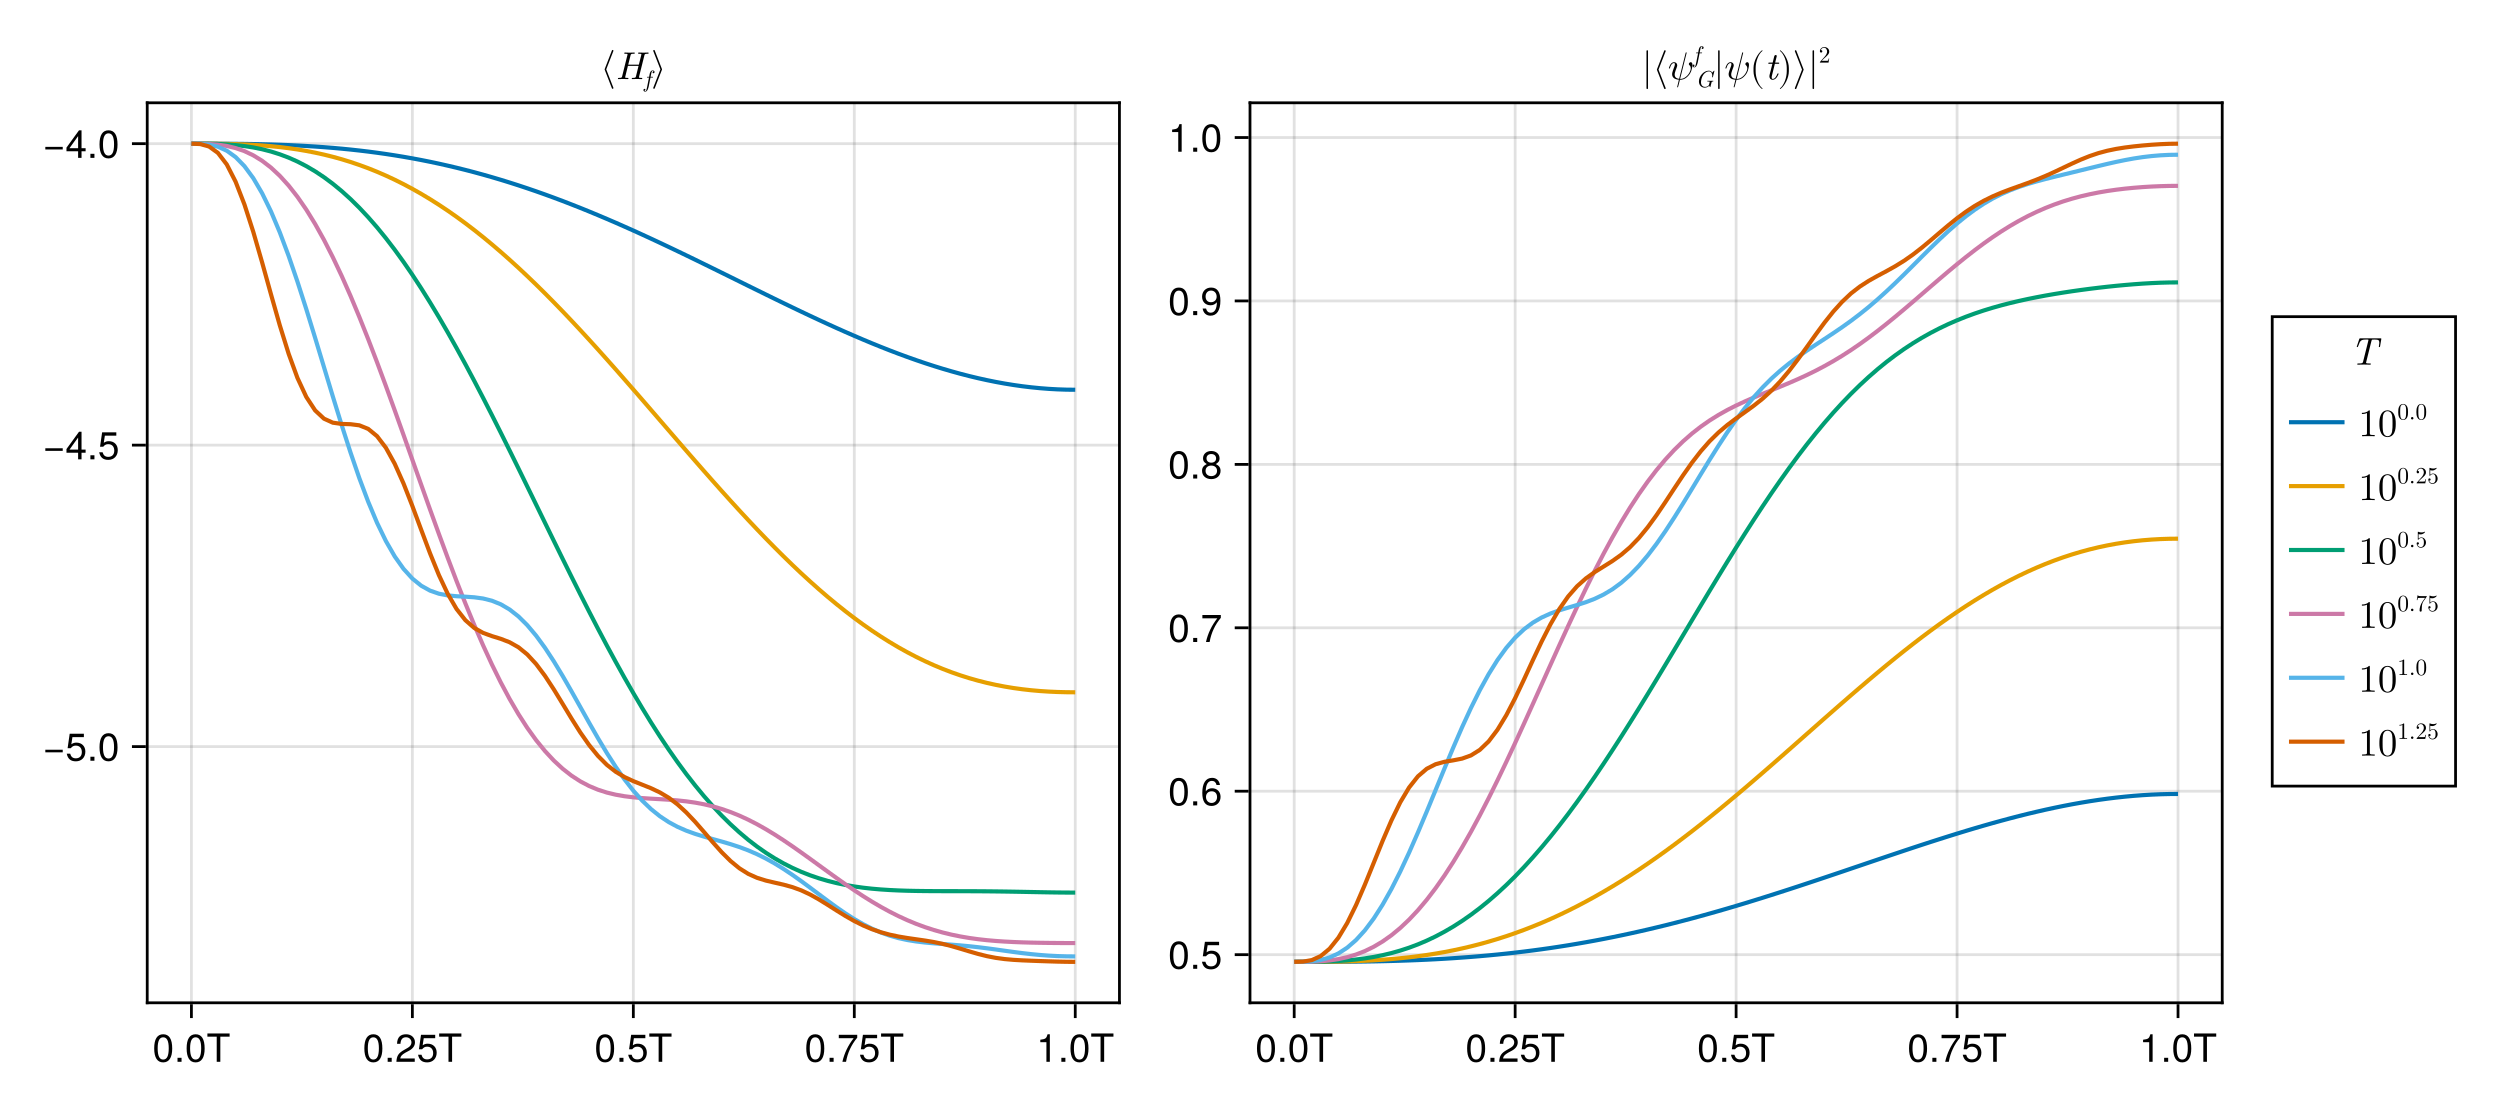 <?xml version="1.0" encoding="UTF-8"?>
<svg xmlns="http://www.w3.org/2000/svg" xmlns:xlink="http://www.w3.org/1999/xlink" width="900" height="400" viewBox="0 0 900 400">
<defs>
<g>
<g id="glyph-0-0-45d8236e">
<path d="M 7.094 -4.781 C 7.094 -1.516 5.953 0.203 3.844 0.203 C 1.719 0.203 0.609 -1.516 0.609 -4.859 C 0.609 -8.188 1.703 -9.922 3.844 -9.922 C 6 -9.922 7.094 -8.219 7.094 -4.781 Z M 5.844 -4.891 C 5.844 -7.547 5.188 -8.828 3.844 -8.828 C 2.516 -8.828 1.859 -7.562 1.859 -4.844 C 1.859 -2.125 2.516 -0.812 3.828 -0.812 C 5.188 -0.812 5.844 -2.078 5.844 -4.891 Z M 5.844 -4.891 "/>
</g>
<g id="glyph-1-0-45d8236e">
<path d="M 2.672 0 C 2.672 0 1.219 0 1.219 0 C 1.219 0 1.219 -1.453 1.219 -1.453 C 1.219 -1.453 2.672 -1.453 2.672 -1.453 C 2.672 -1.453 2.672 0 2.672 0 Z M 2.672 0 "/>
</g>
<g id="glyph-1-1-45d8236e">
<path d="M 7.094 -4.781 C 7.094 -1.516 5.953 0.203 3.844 0.203 C 1.719 0.203 0.609 -1.516 0.609 -4.859 C 0.609 -8.188 1.703 -9.922 3.844 -9.922 C 6 -9.922 7.094 -8.219 7.094 -4.781 Z M 5.844 -4.891 C 5.844 -7.547 5.188 -8.828 3.844 -8.828 C 2.516 -8.828 1.859 -7.562 1.859 -4.844 C 1.859 -2.125 2.516 -0.812 3.828 -0.812 C 5.188 -0.812 5.844 -2.078 5.844 -4.891 Z M 5.844 -4.891 "/>
</g>
<g id="glyph-1-2-45d8236e">
<path d="M 8.297 -9.062 C 8.297 -9.062 4.953 -9.062 4.953 -9.062 C 4.953 -9.062 4.953 0 4.953 0 C 4.953 0 3.656 0 3.656 0 C 3.656 0 3.656 -9.062 3.656 -9.062 C 3.656 -9.062 0.297 -9.062 0.297 -9.062 C 0.297 -9.062 0.297 -10.203 0.297 -10.203 C 0.297 -10.203 8.297 -10.203 8.297 -10.203 C 8.297 -10.203 8.297 -9.062 8.297 -9.062 Z M 8.297 -9.062 "/>
</g>
<g id="glyph-1-3-45d8236e">
<path d="M 7.156 -7.016 C 7.156 -5.797 6.438 -4.766 5.047 -4.016 C 5.047 -4.016 3.656 -3.266 3.656 -3.266 C 2.438 -2.547 1.984 -2.031 1.859 -1.219 C 1.859 -1.219 7.078 -1.219 7.078 -1.219 C 7.078 -1.219 7.078 0 7.078 0 C 7.078 0 0.469 0 0.469 0 C 0.594 -2.188 1.188 -3.125 3.266 -4.297 C 3.266 -4.297 4.547 -5.031 4.547 -5.031 C 5.438 -5.531 5.891 -6.203 5.891 -6.984 C 5.891 -8.047 5.047 -8.844 3.938 -8.844 C 2.719 -8.844 2.031 -8.141 1.938 -6.484 C 1.938 -6.484 0.703 -6.484 0.703 -6.484 C 0.766 -8.891 1.953 -9.922 3.969 -9.922 C 5.859 -9.922 7.156 -8.688 7.156 -7.016 Z M 7.156 -7.016 "/>
</g>
<g id="glyph-1-4-45d8236e">
<path d="M 7.188 -3.297 C 7.188 -1.188 5.781 0.203 3.781 0.203 C 2.016 0.203 0.891 -0.578 0.484 -2.547 C 0.484 -2.547 1.719 -2.547 1.719 -2.547 C 2.016 -1.422 2.672 -0.875 3.75 -0.875 C 5.094 -0.875 5.922 -1.688 5.922 -3.125 C 5.922 -4.594 5.078 -5.453 3.75 -5.453 C 2.984 -5.453 2.5 -5.203 1.938 -4.516 C 1.938 -4.516 0.797 -4.516 0.797 -4.516 C 0.797 -4.516 1.547 -9.719 1.547 -9.719 C 1.547 -9.719 6.656 -9.719 6.656 -9.719 C 6.656 -9.719 6.656 -8.5 6.656 -8.5 C 6.656 -8.5 2.531 -8.5 2.531 -8.5 C 2.531 -8.5 2.141 -5.938 2.141 -5.938 C 2.719 -6.359 3.281 -6.531 3.969 -6.531 C 5.875 -6.531 7.188 -5.25 7.188 -3.297 Z M 7.188 -3.297 "/>
</g>
<g id="glyph-1-5-45d8236e">
<path d="M 7.281 -8.688 C 5.188 -6.203 3.797 -3.203 3.25 0 C 3.25 0 1.938 0 1.938 0 C 2.625 -3.109 4.031 -6 6 -8.5 C 6 -8.5 0.641 -8.5 0.641 -8.5 C 0.641 -8.5 0.641 -9.719 0.641 -9.719 C 0.641 -9.719 7.281 -9.719 7.281 -9.719 C 7.281 -9.719 7.281 -8.688 7.281 -8.688 Z M 7.281 -8.688 "/>
</g>
<g id="glyph-1-6-45d8236e">
<path d="M 4.859 0 C 4.859 0 3.625 0 3.625 0 C 3.625 0 3.625 -7.062 3.625 -7.062 C 3.625 -7.062 1.422 -7.062 1.422 -7.062 C 1.422 -7.062 1.422 -7.953 1.422 -7.953 C 3.328 -8.188 3.609 -8.406 4.047 -9.922 C 4.047 -9.922 4.859 -9.922 4.859 -9.922 C 4.859 -9.922 4.859 0 4.859 0 Z M 4.859 0 "/>
</g>
<g id="glyph-1-7-45d8236e">
<path d="M 7.219 -3.031 C 7.219 -3.031 0.953 -3.031 0.953 -3.031 C 0.953 -3.031 0.953 -3.969 0.953 -3.969 C 0.953 -3.969 7.219 -3.969 7.219 -3.969 C 7.219 -3.969 7.219 -3.031 7.219 -3.031 Z M 7.219 -3.031 "/>
</g>
<g id="glyph-1-8-45d8236e">
<path d="M 7.281 -2.375 C 7.281 -2.375 5.812 -2.375 5.812 -2.375 C 5.812 -2.375 5.812 0 5.812 0 C 5.812 0 4.578 0 4.578 0 C 4.578 0 4.578 -2.375 4.578 -2.375 C 4.578 -2.375 0.391 -2.375 0.391 -2.375 C 0.391 -2.375 0.391 -3.688 0.391 -3.688 C 0.391 -3.688 4.906 -9.922 4.906 -9.922 C 4.906 -9.922 5.812 -9.922 5.812 -9.922 C 5.812 -9.922 5.812 -3.484 5.812 -3.484 C 5.812 -3.484 7.281 -3.484 7.281 -3.484 C 7.281 -3.484 7.281 -2.375 7.281 -2.375 Z M 4.578 -3.484 C 4.578 -3.484 4.578 -7.828 4.578 -7.828 C 4.578 -7.828 1.469 -3.484 1.469 -3.484 C 1.469 -3.484 4.578 -3.484 4.578 -3.484 Z M 4.578 -3.484 "/>
</g>
<g id="glyph-1-9-45d8236e">
<path d="M 7.188 -3.078 C 7.188 -1.141 5.828 0.203 3.938 0.203 C 1.672 0.203 0.609 -1.422 0.609 -4.516 C 0.609 -7.984 1.844 -9.922 4.156 -9.922 C 5.672 -9.922 6.734 -8.953 6.969 -7.344 C 6.969 -7.344 5.734 -7.344 5.734 -7.344 C 5.547 -8.281 4.938 -8.828 4.078 -8.828 C 2.656 -8.828 1.875 -7.484 1.859 -5.062 C 2.391 -5.797 3.156 -6.172 4.141 -6.172 C 5.922 -6.172 7.188 -4.922 7.188 -3.078 Z M 5.922 -2.984 C 5.922 -4.312 5.188 -5.078 3.984 -5.078 C 2.766 -5.078 1.938 -4.281 1.938 -3.047 C 1.938 -1.781 2.797 -0.875 3.953 -0.875 C 5.078 -0.875 5.922 -1.734 5.922 -2.984 Z M 5.922 -2.984 "/>
</g>
<g id="glyph-1-10-45d8236e">
<path d="M 7.188 -2.797 C 7.188 -1 5.812 0.203 3.844 0.203 C 1.891 0.203 0.516 -1 0.516 -2.812 C 0.516 -3.906 1.078 -4.672 2.219 -5.219 C 1.203 -5.859 0.875 -6.359 0.875 -7.281 C 0.875 -8.828 2.094 -9.922 3.844 -9.922 C 5.609 -9.922 6.828 -8.828 6.828 -7.281 C 6.828 -6.344 6.5 -5.844 5.469 -5.219 C 6.625 -4.672 7.188 -3.906 7.188 -2.797 Z M 5.578 -7.25 C 5.578 -8.219 4.906 -8.828 3.844 -8.828 C 2.812 -8.828 2.125 -8.219 2.125 -7.266 C 2.125 -6.328 2.812 -5.719 3.844 -5.719 C 4.891 -5.719 5.578 -6.328 5.578 -7.25 Z M 5.922 -2.781 C 5.922 -3.953 5.078 -4.672 3.844 -4.672 C 2.625 -4.672 1.781 -3.953 1.781 -2.781 C 1.781 -1.625 2.625 -0.875 3.828 -0.875 C 5.078 -0.875 5.922 -1.609 5.922 -2.781 Z M 5.922 -2.781 "/>
</g>
<g id="glyph-1-11-45d8236e">
<path d="M 7.125 -5.188 C 7.125 -1.766 5.875 0.203 3.562 0.203 C 2.047 0.203 0.984 -0.75 0.734 -2.375 C 0.734 -2.375 1.969 -2.375 1.969 -2.375 C 2.172 -1.422 2.766 -0.875 3.641 -0.875 C 5.047 -0.875 5.844 -2.219 5.859 -4.641 C 5.203 -3.875 4.516 -3.547 3.578 -3.547 C 1.797 -3.547 0.531 -4.781 0.531 -6.641 C 0.531 -8.578 1.891 -9.922 3.781 -9.922 C 6.047 -9.922 7.125 -8.297 7.125 -5.188 Z M 5.781 -6.656 C 5.781 -7.953 4.906 -8.844 3.766 -8.844 C 2.625 -8.844 1.797 -8 1.797 -6.734 C 1.797 -5.406 2.531 -4.641 3.719 -4.641 C 4.922 -4.641 5.781 -5.453 5.781 -6.656 Z M 5.781 -6.656 "/>
</g>
<g id="glyph-2-0-45d8236e">
<path d="M 2.672 0 C 2.672 0 1.219 0 1.219 0 C 1.219 0 1.219 -1.453 1.219 -1.453 C 1.219 -1.453 2.672 -1.453 2.672 -1.453 C 2.672 -1.453 2.672 0 2.672 0 Z M 2.672 0 "/>
</g>
<g id="glyph-3-0-45d8236e">
<path d="M 4.703 3.219 C 4.703 3.172 4.703 3.156 4.688 3.125 L 2.109 -3.5 L 4.688 -10.125 C 4.703 -10.156 4.703 -10.172 4.703 -10.219 C 4.703 -10.375 4.578 -10.5 4.422 -10.5 C 4.312 -10.5 4.203 -10.438 4.156 -10.312 L 1.547 -3.594 C 1.547 -3.562 1.547 -3.547 1.547 -3.5 C 1.547 -3.453 1.547 -3.438 1.547 -3.406 L 4.156 3.312 C 4.203 3.438 4.312 3.5 4.422 3.5 C 4.578 3.5 4.703 3.375 4.703 3.219 Z M 4.703 3.219 "/>
</g>
<g id="glyph-3-1-45d8236e">
<path d="M 3.891 -3.594 L 1.281 -10.312 C 1.25 -10.438 1.141 -10.5 1.016 -10.5 C 0.875 -10.5 0.734 -10.375 0.734 -10.219 C 0.734 -10.172 0.734 -10.156 0.75 -10.125 L 3.328 -3.5 L 0.75 3.125 C 0.734 3.156 0.734 3.172 0.734 3.219 C 0.734 3.375 0.875 3.5 1.016 3.5 C 1.141 3.5 1.25 3.438 1.281 3.312 L 3.891 -3.406 C 3.906 -3.438 3.906 -3.453 3.906 -3.5 C 3.906 -3.547 3.906 -3.562 3.891 -3.594 Z M 3.891 -3.594 "/>
</g>
<g id="glyph-3-2-45d8236e">
<path d="M 2.219 3.219 L 2.219 -10.219 C 2.219 -10.375 2.094 -10.5 1.953 -10.5 C 1.797 -10.5 1.672 -10.375 1.672 -10.219 L 1.672 3.219 C 1.672 3.375 1.797 3.5 1.953 3.5 C 2.094 3.5 2.219 3.375 2.219 3.219 Z M 2.219 3.219 "/>
</g>
<g id="glyph-3-3-45d8236e">
<path d="M 8.891 -5.203 C 8.891 -5.984 8.516 -6.188 8.281 -6.188 C 7.922 -6.188 7.578 -5.828 7.578 -5.516 C 7.578 -5.328 7.656 -5.25 7.781 -5.141 C 7.938 -4.984 8.281 -4.625 8.281 -3.953 C 8.281 -3.047 7.562 -1.906 7.062 -1.406 C 5.844 -0.156 4.938 -0.156 4.438 -0.156 L 6.75 -9.359 C 6.766 -9.406 6.797 -9.484 6.797 -9.562 C 6.797 -9.703 6.688 -9.719 6.625 -9.719 C 6.484 -9.719 6.469 -9.688 6.406 -9.438 L 4.094 -0.188 C 3.031 -0.312 2.484 -0.828 2.484 -1.75 C 2.484 -2.031 2.484 -2.391 3.25 -4.359 C 3.297 -4.516 3.406 -4.766 3.406 -5.047 C 3.406 -5.672 2.953 -6.188 2.25 -6.188 C 0.922 -6.188 0.406 -4.156 0.406 -4.031 C 0.406 -3.891 0.578 -3.891 0.578 -3.891 C 0.719 -3.891 0.734 -3.922 0.797 -4.141 C 1.172 -5.469 1.734 -5.875 2.219 -5.875 C 2.328 -5.875 2.562 -5.875 2.562 -5.438 C 2.562 -5.062 2.422 -4.719 2.234 -4.234 C 1.562 -2.469 1.562 -2.094 1.562 -1.859 C 1.562 -0.531 2.656 0.047 4 0.125 C 3.891 0.625 3.891 0.656 3.703 1.406 C 3.656 1.547 3.375 2.688 3.375 2.734 C 3.375 2.734 3.375 2.875 3.547 2.875 C 3.547 2.875 3.641 2.875 3.672 2.812 C 3.703 2.781 3.797 2.438 3.844 2.234 L 4.375 0.156 C 4.891 0.156 6.125 0.156 7.438 -1.344 C 8.016 -1.984 8.297 -2.609 8.453 -3.031 C 8.578 -3.375 8.891 -4.594 8.891 -5.203 Z M 8.891 -5.203 "/>
</g>
<g id="glyph-3-4-45d8236e">
<path d="M 4.641 3.328 C 4.641 3.297 4.625 3.25 4.594 3.219 C 3.141 2.125 2.172 -0.672 2.172 -2.906 L 2.172 -4.094 C 2.172 -6.328 3.141 -9.125 4.594 -10.219 C 4.625 -10.25 4.641 -10.297 4.641 -10.328 C 4.641 -10.406 4.578 -10.469 4.516 -10.469 C 4.484 -10.469 4.453 -10.453 4.422 -10.438 C 2.891 -9.281 1.406 -6.484 1.406 -4.094 L 1.406 -2.906 C 1.406 -0.516 2.891 2.281 4.422 3.438 C 4.453 3.453 4.484 3.469 4.516 3.469 C 4.578 3.469 4.641 3.406 4.641 3.328 Z M 4.641 3.328 "/>
</g>
<g id="glyph-3-5-45d8236e">
<path d="M 4.031 -2.906 L 4.031 -4.094 C 4.031 -6.484 2.562 -9.281 1.016 -10.438 C 1 -10.453 0.969 -10.469 0.938 -10.469 C 0.875 -10.469 0.797 -10.406 0.797 -10.328 C 0.797 -10.297 0.828 -10.25 0.859 -10.219 C 2.312 -9.125 3.281 -6.328 3.281 -4.094 L 3.281 -2.906 C 3.281 -0.672 2.312 2.125 0.859 3.219 C 0.828 3.25 0.797 3.297 0.797 3.328 C 0.797 3.406 0.875 3.469 0.938 3.469 C 0.969 3.469 1 3.453 1.016 3.438 C 2.562 2.281 4.031 -0.516 4.031 -2.906 Z M 4.031 -2.906 "/>
</g>
<g id="glyph-3-6-45d8236e">
<path d="M 5.859 0 L 5.859 -0.438 L 5.422 -0.438 C 4.156 -0.438 4.109 -0.594 4.109 -1.109 L 4.109 -8.953 C 4.109 -9.297 4.109 -9.328 3.797 -9.328 C 2.922 -8.422 1.688 -8.422 1.25 -8.422 L 1.25 -8 C 1.531 -8 2.359 -8 3.078 -8.359 L 3.078 -1.109 C 3.078 -0.609 3.031 -0.438 1.781 -0.438 L 1.328 -0.438 L 1.328 0 C 1.812 -0.047 3.031 -0.047 3.594 -0.047 C 4.156 -0.047 5.375 -0.047 5.859 0 Z M 5.859 0 "/>
</g>
<g id="glyph-3-7-45d8236e">
<path d="M 6.438 -4.484 C 6.438 -5.594 6.375 -6.719 5.875 -7.75 C 5.234 -9.094 4.094 -9.328 3.5 -9.328 C 2.656 -9.328 1.641 -8.953 1.062 -7.656 C 0.609 -6.688 0.547 -5.594 0.547 -4.484 C 0.547 -3.438 0.609 -2.172 1.172 -1.109 C 1.781 0.031 2.797 0.312 3.484 0.312 C 4.234 0.312 5.312 0.016 5.922 -1.312 C 6.375 -2.281 6.438 -3.375 6.438 -4.484 Z M 5.281 -4.641 C 5.281 -3.594 5.281 -2.641 5.125 -1.75 C 4.906 -0.422 4.109 0 3.484 0 C 2.938 0 2.109 -0.344 1.859 -1.688 C 1.703 -2.531 1.703 -3.828 1.703 -4.641 C 1.703 -5.547 1.703 -6.469 1.812 -7.219 C 2.094 -8.891 3.141 -9.016 3.484 -9.016 C 3.953 -9.016 4.875 -8.766 5.141 -7.375 C 5.281 -6.594 5.281 -5.531 5.281 -4.641 Z M 5.281 -4.641 "/>
</g>
<g id="glyph-4-0-45d8236e">
<path d="M 9.641 -0.25 C 9.641 -0.438 9.547 -0.438 9.266 -0.438 C 8.453 -0.438 8.453 -0.547 8.453 -0.672 C 8.453 -0.672 8.453 -0.781 8.516 -1 L 10.406 -8.562 C 10.516 -9.016 10.625 -9.125 11.516 -9.125 C 11.797 -9.125 11.922 -9.125 11.922 -9.375 C 11.922 -9.531 11.828 -9.562 11.734 -9.562 C 11.203 -9.562 10.625 -9.516 10.078 -9.516 C 9.516 -9.516 8.953 -9.562 8.406 -9.562 C 8.312 -9.562 8.141 -9.562 8.141 -9.297 C 8.141 -9.125 8.25 -9.125 8.516 -9.125 C 8.953 -9.125 9.328 -9.125 9.328 -8.891 C 9.328 -8.844 9.328 -8.812 9.266 -8.625 L 8.406 -5.188 L 4.578 -5.188 L 5.422 -8.562 C 5.531 -9.016 5.641 -9.125 6.531 -9.125 C 6.812 -9.125 6.938 -9.125 6.938 -9.375 C 6.938 -9.531 6.844 -9.562 6.75 -9.562 C 6.219 -9.562 5.641 -9.516 5.094 -9.516 C 4.531 -9.516 3.969 -9.562 3.422 -9.562 C 3.328 -9.562 3.156 -9.562 3.156 -9.297 C 3.156 -9.125 3.266 -9.125 3.531 -9.125 C 3.969 -9.125 4.344 -9.125 4.344 -8.891 C 4.344 -8.844 4.344 -8.812 4.281 -8.625 L 2.391 -1.016 C 2.281 -0.547 2.203 -0.438 1.25 -0.438 C 1.016 -0.438 0.875 -0.438 0.875 -0.172 C 0.875 0 1.016 0 1.062 0 C 1.594 0 2.172 -0.047 2.719 -0.047 C 3.281 -0.047 3.844 0 4.391 0 C 4.5 0 4.656 0 4.656 -0.25 C 4.656 -0.438 4.562 -0.438 4.281 -0.438 C 3.469 -0.438 3.469 -0.547 3.469 -0.672 C 3.469 -0.734 3.469 -0.75 3.531 -0.953 L 4.469 -4.766 L 8.297 -4.766 L 7.375 -1.016 C 7.266 -0.547 7.188 -0.438 6.234 -0.438 C 6 -0.438 5.859 -0.438 5.859 -0.172 C 5.859 0 6 0 6.047 0 C 6.578 0 7.156 -0.047 7.703 -0.047 C 8.266 -0.047 8.828 0 9.375 0 C 9.484 0 9.641 0 9.641 -0.25 Z M 9.641 -0.25 "/>
</g>
<g id="glyph-4-1-45d8236e">
<path d="M 4.984 -2 C 4.984 -2.141 4.875 -2.141 4.781 -2.141 C 4.609 -2.141 4.609 -2.125 4.5 -1.875 C 4.234 -1.203 3.688 -0.156 2.891 -0.156 C 2.5 -0.156 2.5 -0.5 2.5 -0.734 C 2.5 -0.828 2.5 -1.047 2.609 -1.438 L 3.641 -5.594 L 4.828 -5.594 C 5.062 -5.594 5.219 -5.594 5.219 -5.859 C 5.219 -6.031 5.094 -6.031 4.875 -6.031 L 3.75 -6.031 L 4.266 -8.109 C 4.328 -8.297 4.328 -8.328 4.328 -8.406 C 4.328 -8.688 4.094 -8.766 3.953 -8.766 C 3.594 -8.766 3.453 -8.469 3.406 -8.266 L 2.859 -6.031 L 1.672 -6.031 C 1.422 -6.031 1.281 -6.031 1.281 -5.766 C 1.281 -5.594 1.406 -5.594 1.625 -5.594 L 2.75 -5.594 L 1.734 -1.578 C 1.719 -1.531 1.672 -1.297 1.672 -1.109 C 1.672 -0.406 2.125 0.156 2.859 0.156 C 4.266 0.156 4.984 -1.938 4.984 -2 Z M 4.984 -2 "/>
</g>
<g id="glyph-4-2-45d8236e">
<path d="M 10.844 -6.625 L 11.266 -9.125 C 11.281 -9.188 11.281 -9.25 11.281 -9.312 C 11.281 -9.484 11.156 -9.484 10.938 -9.484 L 3.75 -9.484 C 3.469 -9.484 3.438 -9.484 3.344 -9.219 L 2.516 -6.719 C 2.453 -6.531 2.453 -6.484 2.453 -6.484 C 2.453 -6.328 2.625 -6.328 2.656 -6.328 C 2.719 -6.328 2.766 -6.328 2.812 -6.375 C 2.844 -6.391 2.859 -6.406 3 -6.781 C 3.656 -8.75 4.047 -9.047 5.859 -9.047 L 6.328 -9.047 C 6.656 -9.047 6.656 -8.984 6.656 -8.891 C 6.656 -8.797 6.625 -8.672 6.594 -8.578 L 4.719 -1.062 C 4.594 -0.578 4.469 -0.438 3.234 -0.438 L 3.016 -0.438 C 2.766 -0.438 2.625 -0.438 2.625 -0.172 C 2.625 0 2.781 0 2.859 0 C 3.562 0 4.312 -0.047 5.031 -0.047 C 5.75 -0.047 6.516 0 7.219 0 C 7.344 0 7.516 0 7.516 -0.281 C 7.516 -0.438 7.375 -0.438 7.172 -0.438 L 6.953 -0.438 C 6.734 -0.438 6.297 -0.469 6.266 -0.469 C 5.859 -0.5 5.797 -0.562 5.797 -0.75 C 5.797 -0.797 5.797 -0.828 5.859 -1.016 L 7.734 -8.547 C 7.828 -8.969 7.938 -9 8.047 -9.016 C 8.156 -9.047 8.547 -9.047 8.781 -9.047 C 10.234 -9.047 10.562 -8.844 10.562 -7.984 C 10.562 -7.812 10.562 -7.547 10.422 -6.719 C 10.391 -6.562 10.391 -6.516 10.391 -6.516 C 10.391 -6.328 10.531 -6.328 10.594 -6.328 C 10.781 -6.328 10.812 -6.375 10.844 -6.625 Z M 10.844 -6.625 "/>
</g>
<g id="glyph-5-0-45d8236e">
<path d="M 3.797 -5.375 C 3.797 -5.734 3.453 -5.922 3.109 -5.922 C 2.281 -5.922 2.078 -4.828 2.016 -4.547 L 1.844 -3.625 L 1.281 -3.625 C 1.156 -3.625 1.062 -3.625 1.062 -3.453 C 1.062 -3.359 1.141 -3.359 1.266 -3.359 L 1.797 -3.359 L 1.172 -0.234 C 1.078 0.297 0.984 0.641 0.938 0.812 C 0.875 1.094 0.766 1.531 0.469 1.531 C 0.375 1.531 0.219 1.516 0.125 1.391 C 0.375 1.344 0.5 1.141 0.5 0.969 C 0.5 0.797 0.344 0.703 0.203 0.703 C 0 0.703 -0.203 0.875 -0.203 1.172 C -0.203 1.547 0.156 1.719 0.469 1.719 C 1.344 1.719 1.688 -0.047 1.734 -0.344 L 2.328 -3.359 L 3.016 -3.359 C 3.156 -3.359 3.25 -3.359 3.25 -3.516 C 3.25 -3.625 3.172 -3.625 3.031 -3.625 L 2.375 -3.625 L 2.641 -4.984 C 2.719 -5.297 2.812 -5.734 3.109 -5.734 C 3.172 -5.734 3.359 -5.719 3.469 -5.594 C 3.219 -5.547 3.094 -5.344 3.094 -5.172 C 3.094 -5 3.25 -4.906 3.375 -4.906 C 3.594 -4.906 3.797 -5.078 3.797 -5.375 Z M 3.797 -5.375 "/>
</g>
<g id="glyph-6-0-45d8236e">
<path d="M 6.453 -2.188 C 6.453 -2.25 6.422 -2.297 6.344 -2.297 C 6.094 -2.297 5.797 -2.266 5.531 -2.266 C 5.172 -2.266 4.797 -2.297 4.438 -2.297 C 4.359 -2.297 4.25 -2.297 4.25 -2.125 C 4.25 -2.031 4.344 -2.031 4.469 -2.031 L 4.547 -2.031 C 4.656 -2.031 4.797 -2.031 4.906 -2.016 C 5.078 -2 5.141 -1.984 5.141 -1.859 C 5.141 -1.828 5.141 -1.812 5.078 -1.578 C 4.891 -0.828 4.875 -0.734 4.625 -0.5 C 4.266 -0.172 3.797 -0.078 3.484 -0.078 C 2.688 -0.078 2 -0.625 2 -1.75 C 2 -2.234 2.188 -3.578 2.875 -4.5 C 3.453 -5.281 4.219 -5.672 4.859 -5.672 C 5.766 -5.672 6.062 -4.859 6.062 -4.125 C 6.062 -3.906 6.016 -3.641 6.016 -3.609 C 6.016 -3.531 6.109 -3.531 6.141 -3.531 C 6.234 -3.531 6.266 -3.531 6.297 -3.688 L 6.812 -5.719 C 6.812 -5.766 6.828 -5.812 6.828 -5.844 C 6.828 -5.844 6.812 -5.922 6.734 -5.922 C 6.734 -5.922 6.672 -5.922 6.594 -5.828 L 6.062 -5.219 C 5.703 -5.797 5.219 -5.922 4.797 -5.922 C 3.062 -5.922 1.266 -4.031 1.266 -2.062 C 1.266 -0.703 2.141 0.188 3.328 0.188 C 4.109 0.188 4.719 -0.203 4.953 -0.516 C 5.031 -0.312 5.219 -0.016 5.312 -0.016 C 5.375 -0.016 5.391 -0.062 5.406 -0.156 L 5.812 -1.75 C 5.875 -1.953 5.891 -2.031 6.25 -2.031 C 6.359 -2.031 6.453 -2.031 6.453 -2.188 Z M 6.453 -2.188 "/>
</g>
<g id="glyph-6-1-45d8236e">
<path d="M 3.797 -5.375 C 3.797 -5.734 3.453 -5.922 3.109 -5.922 C 2.281 -5.922 2.078 -4.828 2.016 -4.547 L 1.844 -3.625 L 1.281 -3.625 C 1.156 -3.625 1.062 -3.625 1.062 -3.453 C 1.062 -3.359 1.141 -3.359 1.266 -3.359 L 1.797 -3.359 L 1.172 -0.234 C 1.078 0.297 0.984 0.641 0.938 0.812 C 0.875 1.094 0.766 1.531 0.469 1.531 C 0.375 1.531 0.219 1.516 0.125 1.391 C 0.375 1.344 0.5 1.141 0.5 0.969 C 0.5 0.797 0.344 0.703 0.203 0.703 C 0 0.703 -0.203 0.875 -0.203 1.172 C -0.203 1.547 0.156 1.719 0.469 1.719 C 1.344 1.719 1.688 -0.047 1.734 -0.344 L 2.328 -3.359 L 3.016 -3.359 C 3.156 -3.359 3.25 -3.359 3.25 -3.516 C 3.25 -3.625 3.172 -3.625 3.031 -3.625 L 2.375 -3.625 L 2.641 -4.984 C 2.719 -5.297 2.812 -5.734 3.109 -5.734 C 3.172 -5.734 3.359 -5.719 3.469 -5.594 C 3.219 -5.547 3.094 -5.344 3.094 -5.172 C 3.094 -5 3.25 -4.906 3.375 -4.906 C 3.594 -4.906 3.797 -5.078 3.797 -5.375 Z M 3.797 -5.375 "/>
</g>
<g id="glyph-7-0-45d8236e">
<path d="M 3.781 -1.469 L 3.562 -1.469 C 3.516 -1.203 3.469 -0.844 3.375 -0.719 C 3.328 -0.641 2.766 -0.641 2.578 -0.641 L 1.062 -0.641 L 1.953 -1.516 C 3.266 -2.672 3.781 -3.125 3.781 -3.969 C 3.781 -4.922 3.016 -5.594 2 -5.594 C 1.047 -5.594 0.422 -4.828 0.422 -4.078 C 0.422 -3.609 0.844 -3.609 0.859 -3.609 C 1.016 -3.609 1.297 -3.703 1.297 -4.047 C 1.297 -4.266 1.156 -4.484 0.859 -4.484 C 0.797 -4.484 0.766 -4.484 0.75 -4.484 C 0.938 -5.031 1.391 -5.344 1.891 -5.344 C 2.641 -5.344 3.016 -4.656 3.016 -3.969 C 3.016 -3.297 2.594 -2.625 2.125 -2.109 L 0.516 -0.312 C 0.422 -0.219 0.422 -0.203 0.422 0 L 3.531 0 Z M 3.781 -1.469 "/>
</g>
<g id="glyph-8-0-45d8236e">
<path d="M 3.859 -2.688 C 3.859 -3.359 3.828 -4.031 3.531 -4.656 C 3.141 -5.469 2.453 -5.594 2.094 -5.594 C 1.594 -5.594 0.984 -5.375 0.641 -4.594 C 0.375 -4.016 0.328 -3.359 0.328 -2.688 C 0.328 -2.062 0.359 -1.297 0.703 -0.672 C 1.062 0.016 1.688 0.188 2.094 0.188 C 2.547 0.188 3.188 0.016 3.562 -0.797 C 3.828 -1.375 3.859 -2.031 3.859 -2.688 Z M 3.172 -2.797 C 3.172 -2.156 3.172 -1.594 3.078 -1.047 C 2.953 -0.25 2.469 0 2.094 0 C 1.766 0 1.266 -0.203 1.125 -1.016 C 1.031 -1.516 1.031 -2.297 1.031 -2.797 C 1.031 -3.328 1.031 -3.891 1.094 -4.344 C 1.25 -5.344 1.891 -5.406 2.094 -5.406 C 2.375 -5.406 2.922 -5.266 3.078 -4.438 C 3.172 -3.953 3.172 -3.328 3.172 -2.797 Z M 3.172 -2.797 "/>
</g>
<g id="glyph-8-1-45d8236e">
<path d="M 1.609 -0.453 C 1.609 -0.688 1.406 -0.891 1.172 -0.891 C 0.922 -0.891 0.719 -0.688 0.719 -0.453 C 0.719 -0.203 0.922 0 1.172 0 C 1.406 0 1.609 -0.203 1.609 -0.453 Z M 1.609 -0.453 "/>
</g>
<g id="glyph-8-2-45d8236e">
<path d="M 3.781 -1.469 L 3.562 -1.469 C 3.516 -1.203 3.469 -0.844 3.375 -0.719 C 3.328 -0.641 2.766 -0.641 2.578 -0.641 L 1.062 -0.641 L 1.953 -1.516 C 3.266 -2.672 3.781 -3.125 3.781 -3.969 C 3.781 -4.922 3.016 -5.594 2 -5.594 C 1.047 -5.594 0.422 -4.828 0.422 -4.078 C 0.422 -3.609 0.844 -3.609 0.859 -3.609 C 1.016 -3.609 1.297 -3.703 1.297 -4.047 C 1.297 -4.266 1.156 -4.484 0.859 -4.484 C 0.797 -4.484 0.766 -4.484 0.75 -4.484 C 0.938 -5.031 1.391 -5.344 1.891 -5.344 C 2.641 -5.344 3.016 -4.656 3.016 -3.969 C 3.016 -3.297 2.594 -2.625 2.125 -2.109 L 0.516 -0.312 C 0.422 -0.219 0.422 -0.203 0.422 0 L 3.531 0 Z M 3.781 -1.469 "/>
</g>
<g id="glyph-8-3-45d8236e">
<path d="M 3.781 -1.688 C 3.781 -2.688 3.078 -3.531 2.172 -3.531 C 1.781 -3.531 1.406 -3.391 1.109 -3.109 L 1.109 -4.734 C 1.281 -4.688 1.562 -4.625 1.828 -4.625 C 2.859 -4.625 3.453 -5.391 3.453 -5.5 C 3.453 -5.562 3.422 -5.594 3.359 -5.594 C 3.359 -5.594 3.344 -5.594 3.297 -5.578 C 3.125 -5.5 2.719 -5.328 2.156 -5.328 C 1.812 -5.328 1.422 -5.391 1.031 -5.562 C 0.969 -5.594 0.938 -5.594 0.938 -5.594 C 0.844 -5.594 0.844 -5.516 0.844 -5.391 L 0.844 -2.906 C 0.844 -2.75 0.844 -2.688 0.969 -2.688 C 1.031 -2.688 1.047 -2.703 1.078 -2.75 C 1.172 -2.891 1.484 -3.344 2.156 -3.344 C 2.594 -3.344 2.812 -2.953 2.875 -2.812 C 3.016 -2.5 3.031 -2.172 3.031 -1.75 C 3.031 -1.453 3.031 -0.953 2.828 -0.594 C 2.625 -0.266 2.312 -0.047 1.922 -0.047 C 1.312 -0.047 0.828 -0.5 0.688 -0.984 C 0.719 -0.984 0.734 -0.969 0.828 -0.969 C 1.109 -0.969 1.25 -1.188 1.25 -1.391 C 1.25 -1.594 1.109 -1.797 0.828 -1.797 C 0.719 -1.797 0.422 -1.734 0.422 -1.359 C 0.422 -0.625 1 0.188 1.938 0.188 C 2.922 0.188 3.781 -0.625 3.781 -1.688 Z M 3.781 -1.688 "/>
</g>
<g id="glyph-8-4-45d8236e">
<path d="M 4.078 -5.406 L 2.031 -5.406 C 1.016 -5.406 0.984 -5.516 0.953 -5.688 L 0.75 -5.688 L 0.469 -3.953 L 0.688 -3.953 C 0.703 -4.078 0.781 -4.609 0.891 -4.719 C 0.953 -4.766 1.609 -4.766 1.719 -4.766 L 3.453 -4.766 L 2.516 -3.438 C 1.75 -2.297 1.484 -1.141 1.484 -0.281 C 1.484 -0.188 1.484 0.188 1.859 0.188 C 2.25 0.188 2.25 -0.188 2.25 -0.281 L 2.25 -0.703 C 2.25 -1.172 2.281 -1.625 2.344 -2.078 C 2.375 -2.281 2.5 -3 2.859 -3.516 L 4 -5.125 C 4.078 -5.219 4.078 -5.234 4.078 -5.406 Z M 4.078 -5.406 "/>
</g>
<g id="glyph-8-5-45d8236e">
<path d="M 3.516 0 L 3.516 -0.266 L 3.25 -0.266 C 2.5 -0.266 2.469 -0.359 2.469 -0.672 L 2.469 -5.375 C 2.469 -5.578 2.469 -5.594 2.281 -5.594 C 1.75 -5.062 1.016 -5.062 0.75 -5.062 L 0.75 -4.797 C 0.922 -4.797 1.406 -4.797 1.844 -5.016 L 1.844 -0.672 C 1.844 -0.359 1.828 -0.266 1.062 -0.266 L 0.797 -0.266 L 0.797 0 C 1.094 -0.031 1.828 -0.031 2.156 -0.031 C 2.5 -0.031 3.234 -0.031 3.516 0 Z M 3.516 0 "/>
</g>
<g id="glyph-9-0-45d8236e">
<path d="M 3.859 -2.688 C 3.859 -3.359 3.828 -4.031 3.531 -4.656 C 3.141 -5.469 2.453 -5.594 2.094 -5.594 C 1.594 -5.594 0.984 -5.375 0.641 -4.594 C 0.375 -4.016 0.328 -3.359 0.328 -2.688 C 0.328 -2.062 0.359 -1.297 0.703 -0.672 C 1.062 0.016 1.688 0.188 2.094 0.188 C 2.547 0.188 3.188 0.016 3.562 -0.797 C 3.828 -1.375 3.859 -2.031 3.859 -2.688 Z M 3.172 -2.797 C 3.172 -2.156 3.172 -1.594 3.078 -1.047 C 2.953 -0.25 2.469 0 2.094 0 C 1.766 0 1.266 -0.203 1.125 -1.016 C 1.031 -1.516 1.031 -2.297 1.031 -2.797 C 1.031 -3.328 1.031 -3.891 1.094 -4.344 C 1.25 -5.344 1.891 -5.406 2.094 -5.406 C 2.375 -5.406 2.922 -5.266 3.078 -4.438 C 3.172 -3.953 3.172 -3.328 3.172 -2.797 Z M 3.172 -2.797 "/>
</g>
<g id="glyph-9-1-45d8236e">
<path d="M 3.781 -1.688 C 3.781 -2.688 3.078 -3.531 2.172 -3.531 C 1.781 -3.531 1.406 -3.391 1.109 -3.109 L 1.109 -4.734 C 1.281 -4.688 1.562 -4.625 1.828 -4.625 C 2.859 -4.625 3.453 -5.391 3.453 -5.5 C 3.453 -5.562 3.422 -5.594 3.359 -5.594 C 3.359 -5.594 3.344 -5.594 3.297 -5.578 C 3.125 -5.5 2.719 -5.328 2.156 -5.328 C 1.812 -5.328 1.422 -5.391 1.031 -5.562 C 0.969 -5.594 0.938 -5.594 0.938 -5.594 C 0.844 -5.594 0.844 -5.516 0.844 -5.391 L 0.844 -2.906 C 0.844 -2.75 0.844 -2.688 0.969 -2.688 C 1.031 -2.688 1.047 -2.703 1.078 -2.75 C 1.172 -2.891 1.484 -3.344 2.156 -3.344 C 2.594 -3.344 2.812 -2.953 2.875 -2.812 C 3.016 -2.5 3.031 -2.172 3.031 -1.75 C 3.031 -1.453 3.031 -0.953 2.828 -0.594 C 2.625 -0.266 2.312 -0.047 1.922 -0.047 C 1.312 -0.047 0.828 -0.5 0.688 -0.984 C 0.719 -0.984 0.734 -0.969 0.828 -0.969 C 1.109 -0.969 1.25 -1.188 1.25 -1.391 C 1.25 -1.594 1.109 -1.797 0.828 -1.797 C 0.719 -1.797 0.422 -1.734 0.422 -1.359 C 0.422 -0.625 1 0.188 1.938 0.188 C 2.922 0.188 3.781 -0.625 3.781 -1.688 Z M 3.781 -1.688 "/>
</g>
</g>
</defs>
<rect x="-90" y="-40" width="1080" height="480" fill="rgb(100%, 100%, 100%)" fill-opacity="1"/>
<path fill-rule="nonzero" fill="rgb(100%, 100%, 100%)" fill-opacity="1" d="M 53 361 L 403 361 L 403 37 L 53 37 Z M 53 361 "/>
<path fill-rule="nonzero" fill="rgb(100%, 100%, 100%)" fill-opacity="1" d="M 450 361 L 800 361 L 800 37 L 450 37 Z M 450 361 "/>
<path fill="none" stroke-width="1" stroke-linecap="butt" stroke-linejoin="miter" stroke="rgb(0%, 0%, 0%)" stroke-opacity="0.12" stroke-miterlimit="1.155" d="M 68.91 361 L 68.91 37 "/>
<path fill="none" stroke-width="1" stroke-linecap="butt" stroke-linejoin="miter" stroke="rgb(0%, 0%, 0%)" stroke-opacity="0.12" stroke-miterlimit="1.155" d="M 148.453 361 L 148.453 37 "/>
<path fill="none" stroke-width="1" stroke-linecap="butt" stroke-linejoin="miter" stroke="rgb(0%, 0%, 0%)" stroke-opacity="0.12" stroke-miterlimit="1.155" d="M 228 361 L 228 37 "/>
<path fill="none" stroke-width="1" stroke-linecap="butt" stroke-linejoin="miter" stroke="rgb(0%, 0%, 0%)" stroke-opacity="0.12" stroke-miterlimit="1.155" d="M 307.547 361 L 307.547 37 "/>
<path fill="none" stroke-width="1" stroke-linecap="butt" stroke-linejoin="miter" stroke="rgb(0%, 0%, 0%)" stroke-opacity="0.12" stroke-miterlimit="1.155" d="M 387.09 361 L 387.09 37 "/>
<path fill="none" stroke-width="1" stroke-linecap="butt" stroke-linejoin="miter" stroke="rgb(0%, 0%, 0%)" stroke-opacity="0.12" stroke-miterlimit="1.155" d="M 53 268.773 L 403 268.773 "/>
<path fill="none" stroke-width="1" stroke-linecap="butt" stroke-linejoin="miter" stroke="rgb(0%, 0%, 0%)" stroke-opacity="0.12" stroke-miterlimit="1.155" d="M 53 160.25 L 403 160.25 "/>
<path fill="none" stroke-width="1" stroke-linecap="butt" stroke-linejoin="miter" stroke="rgb(0%, 0%, 0%)" stroke-opacity="0.12" stroke-miterlimit="1.155" d="M 53 51.727 L 403 51.727 "/>
<path fill="none" stroke-width="1" stroke-linecap="butt" stroke-linejoin="miter" stroke="rgb(0%, 0%, 0%)" stroke-opacity="0.12" stroke-miterlimit="1.155" d="M 465.91 361 L 465.91 37 "/>
<path fill="none" stroke-width="1" stroke-linecap="butt" stroke-linejoin="miter" stroke="rgb(0%, 0%, 0%)" stroke-opacity="0.12" stroke-miterlimit="1.155" d="M 545.453 361 L 545.453 37 "/>
<path fill="none" stroke-width="1" stroke-linecap="butt" stroke-linejoin="miter" stroke="rgb(0%, 0%, 0%)" stroke-opacity="0.12" stroke-miterlimit="1.155" d="M 625 361 L 625 37 "/>
<path fill="none" stroke-width="1" stroke-linecap="butt" stroke-linejoin="miter" stroke="rgb(0%, 0%, 0%)" stroke-opacity="0.12" stroke-miterlimit="1.155" d="M 704.547 361 L 704.547 37 "/>
<path fill="none" stroke-width="1" stroke-linecap="butt" stroke-linejoin="miter" stroke="rgb(0%, 0%, 0%)" stroke-opacity="0.12" stroke-miterlimit="1.155" d="M 784.09 361 L 784.09 37 "/>
<path fill="none" stroke-width="1" stroke-linecap="butt" stroke-linejoin="miter" stroke="rgb(0%, 0%, 0%)" stroke-opacity="0.12" stroke-miterlimit="1.155" d="M 450 343.676 L 800 343.676 "/>
<path fill="none" stroke-width="1" stroke-linecap="butt" stroke-linejoin="miter" stroke="rgb(0%, 0%, 0%)" stroke-opacity="0.12" stroke-miterlimit="1.155" d="M 450 284.84 L 800 284.84 "/>
<path fill="none" stroke-width="1" stroke-linecap="butt" stroke-linejoin="miter" stroke="rgb(0%, 0%, 0%)" stroke-opacity="0.12" stroke-miterlimit="1.155" d="M 450 226.008 L 800 226.008 "/>
<path fill="none" stroke-width="1" stroke-linecap="butt" stroke-linejoin="miter" stroke="rgb(0%, 0%, 0%)" stroke-opacity="0.12" stroke-miterlimit="1.155" d="M 450 167.176 L 800 167.176 "/>
<path fill="none" stroke-width="1" stroke-linecap="butt" stroke-linejoin="miter" stroke="rgb(0%, 0%, 0%)" stroke-opacity="0.12" stroke-miterlimit="1.155" d="M 450 108.344 L 800 108.344 "/>
<path fill="none" stroke-width="1" stroke-linecap="butt" stroke-linejoin="miter" stroke="rgb(0%, 0%, 0%)" stroke-opacity="0.12" stroke-miterlimit="1.155" d="M 450 49.512 L 800 49.512 "/>
<g fill="rgb(0%, 0%, 0%)" fill-opacity="1">
<use xlink:href="#glyph-0-0-45d8236e" x="54.902" y="382.258"/>
</g>
<g fill="rgb(0%, 0%, 0%)" fill-opacity="1">
<use xlink:href="#glyph-1-0-45d8236e" x="62.686" y="382.258"/>
</g>
<g fill="rgb(0%, 0%, 0%)" fill-opacity="1">
<use xlink:href="#glyph-1-1-45d8236e" x="66.578" y="382.258"/>
</g>
<g fill="rgb(0%, 0%, 0%)" fill-opacity="1">
<use xlink:href="#glyph-1-2-45d8236e" x="74.362" y="382.258"/>
</g>
<g fill="rgb(0%, 0%, 0%)" fill-opacity="1">
<use xlink:href="#glyph-1-1-45d8236e" x="130.556" y="382.258"/>
</g>
<g fill="rgb(0%, 0%, 0%)" fill-opacity="1">
<use xlink:href="#glyph-1-0-45d8236e" x="138.34" y="382.258"/>
</g>
<g fill="rgb(0%, 0%, 0%)" fill-opacity="1">
<use xlink:href="#glyph-1-3-45d8236e" x="142.232" y="382.258"/>
</g>
<g fill="rgb(0%, 0%, 0%)" fill-opacity="1">
<use xlink:href="#glyph-1-4-45d8236e" x="150.016" y="382.258"/>
</g>
<g fill="rgb(0%, 0%, 0%)" fill-opacity="1">
<use xlink:href="#glyph-1-2-45d8236e" x="157.8" y="382.258"/>
</g>
<g fill="rgb(0%, 0%, 0%)" fill-opacity="1">
<use xlink:href="#glyph-1-1-45d8236e" x="213.993" y="382.258"/>
</g>
<g fill="rgb(0%, 0%, 0%)" fill-opacity="1">
<use xlink:href="#glyph-1-0-45d8236e" x="221.777" y="382.258"/>
</g>
<g fill="rgb(0%, 0%, 0%)" fill-opacity="1">
<use xlink:href="#glyph-1-4-45d8236e" x="225.669" y="382.258"/>
</g>
<g fill="rgb(0%, 0%, 0%)" fill-opacity="1">
<use xlink:href="#glyph-1-2-45d8236e" x="233.453" y="382.258"/>
</g>
<g fill="rgb(0%, 0%, 0%)" fill-opacity="1">
<use xlink:href="#glyph-1-1-45d8236e" x="289.646" y="382.258"/>
</g>
<g fill="rgb(0%, 0%, 0%)" fill-opacity="1">
<use xlink:href="#glyph-1-0-45d8236e" x="297.43" y="382.258"/>
</g>
<g fill="rgb(0%, 0%, 0%)" fill-opacity="1">
<use xlink:href="#glyph-1-5-45d8236e" x="301.322" y="382.258"/>
</g>
<g fill="rgb(0%, 0%, 0%)" fill-opacity="1">
<use xlink:href="#glyph-1-4-45d8236e" x="309.106" y="382.258"/>
</g>
<g fill="rgb(0%, 0%, 0%)" fill-opacity="1">
<use xlink:href="#glyph-1-2-45d8236e" x="316.89" y="382.258"/>
</g>
<g fill="rgb(0%, 0%, 0%)" fill-opacity="1">
<use xlink:href="#glyph-1-6-45d8236e" x="373.084" y="382.258"/>
</g>
<g fill="rgb(0%, 0%, 0%)" fill-opacity="1">
<use xlink:href="#glyph-1-0-45d8236e" x="380.868" y="382.258"/>
</g>
<g fill="rgb(0%, 0%, 0%)" fill-opacity="1">
<use xlink:href="#glyph-1-1-45d8236e" x="384.76" y="382.258"/>
</g>
<g fill="rgb(0%, 0%, 0%)" fill-opacity="1">
<use xlink:href="#glyph-1-2-45d8236e" x="392.544" y="382.258"/>
</g>
<g fill="rgb(0%, 0%, 0%)" fill-opacity="1">
<use xlink:href="#glyph-1-7-45d8236e" x="15.364" y="273.875"/>
</g>
<g fill="rgb(0%, 0%, 0%)" fill-opacity="1">
<use xlink:href="#glyph-1-4-45d8236e" x="23.54" y="273.875"/>
</g>
<g fill="rgb(0%, 0%, 0%)" fill-opacity="1">
<use xlink:href="#glyph-2-0-45d8236e" x="31.324" y="273.875"/>
</g>
<g fill="rgb(0%, 0%, 0%)" fill-opacity="1">
<use xlink:href="#glyph-1-1-45d8236e" x="35.216" y="273.875"/>
</g>
<g fill="rgb(0%, 0%, 0%)" fill-opacity="1">
<use xlink:href="#glyph-1-7-45d8236e" x="15.364" y="165.352"/>
</g>
<g fill="rgb(0%, 0%, 0%)" fill-opacity="1">
<use xlink:href="#glyph-1-8-45d8236e" x="23.54" y="165.352"/>
</g>
<g fill="rgb(0%, 0%, 0%)" fill-opacity="1">
<use xlink:href="#glyph-2-0-45d8236e" x="31.324" y="165.352"/>
</g>
<g fill="rgb(0%, 0%, 0%)" fill-opacity="1">
<use xlink:href="#glyph-1-4-45d8236e" x="35.216" y="165.352"/>
</g>
<g fill="rgb(0%, 0%, 0%)" fill-opacity="1">
<use xlink:href="#glyph-1-7-45d8236e" x="15.364" y="56.83"/>
</g>
<g fill="rgb(0%, 0%, 0%)" fill-opacity="1">
<use xlink:href="#glyph-1-8-45d8236e" x="23.54" y="56.83"/>
</g>
<g fill="rgb(0%, 0%, 0%)" fill-opacity="1">
<use xlink:href="#glyph-2-0-45d8236e" x="31.324" y="56.83"/>
</g>
<g fill="rgb(0%, 0%, 0%)" fill-opacity="1">
<use xlink:href="#glyph-1-1-45d8236e" x="35.216" y="56.83"/>
</g>
<g fill="rgb(0%, 0%, 0%)" fill-opacity="1">
<use xlink:href="#glyph-3-0-45d8236e" x="216.134" y="28.478"/>
</g>
<g fill="rgb(0%, 0%, 0%)" fill-opacity="1">
<use xlink:href="#glyph-4-0-45d8236e" x="221.58" y="28.478"/>
</g>
<g fill="rgb(0%, 0%, 0%)" fill-opacity="1">
<use xlink:href="#glyph-5-0-45d8236e" x="231.842" y="31.278"/>
</g>
<g fill="rgb(0%, 0%, 0%)" fill-opacity="1">
<use xlink:href="#glyph-3-1-45d8236e" x="234.42" y="28.478"/>
</g>
<path fill="none" stroke-width="1.5" stroke-linecap="butt" stroke-linejoin="miter" stroke="rgb(0%, 44.706%, 69.804%)" stroke-opacity="1" stroke-miterlimit="2" d="M 68.91 51.727 L 72.09 51.727 L 75.273 51.73 L 78.453 51.738 L 81.637 51.754 L 84.816 51.777 L 88 51.812 L 91.184 51.863 L 94.363 51.93 L 97.547 52.012 L 100.727 52.117 L 103.91 52.242 L 107.09 52.387 L 110.273 52.559 L 113.453 52.758 L 116.637 52.984 L 119.816 53.238 L 123 53.523 L 126.184 53.84 L 129.363 54.188 L 132.547 54.57 L 135.727 54.988 L 138.91 55.438 L 142.09 55.926 L 145.273 56.449 L 148.453 57.012 L 151.637 57.609 L 154.816 58.246 L 158 58.922 L 161.184 59.637 L 164.363 60.387 L 167.547 61.18 L 170.727 62.008 L 173.91 62.875 L 177.09 63.785 L 180.273 64.727 L 183.453 65.711 L 186.637 66.73 L 189.816 67.785 L 193 68.875 L 196.184 70.004 L 199.363 71.164 L 202.547 72.359 L 205.727 73.59 L 208.91 74.848 L 212.09 76.137 L 215.273 77.457 L 218.453 78.805 L 221.637 80.176 L 224.816 81.578 L 228 83 L 231.184 84.445 L 234.363 85.91 L 237.547 87.395 L 240.727 88.898 L 243.91 90.418 L 247.09 91.949 L 250.273 93.492 L 253.453 95.047 L 256.637 96.609 L 259.816 98.176 L 263 99.746 L 266.184 101.32 L 269.363 102.895 L 272.547 104.461 L 275.727 106.027 L 278.91 107.586 L 282.09 109.133 L 285.273 110.672 L 288.453 112.195 L 291.637 113.699 L 294.816 115.188 L 298 116.652 L 301.184 118.098 L 304.363 119.516 L 307.547 120.902 L 310.727 122.262 L 313.91 123.59 L 317.09 124.879 L 320.273 126.133 L 323.453 127.348 L 326.637 128.52 L 329.816 129.648 L 333 130.73 L 336.184 131.766 L 339.363 132.75 L 342.547 133.68 L 345.727 134.559 L 348.91 135.379 L 352.09 136.145 L 355.273 136.848 L 358.453 137.492 L 361.637 138.074 L 364.816 138.59 L 368 139.043 L 371.184 139.426 L 374.363 139.742 L 377.547 139.992 L 380.727 140.168 L 383.91 140.277 L 387.09 140.312 "/>
<path fill="none" stroke-width="1.5" stroke-linecap="butt" stroke-linejoin="miter" stroke="rgb(90.196%, 62.353%, 0%)" stroke-opacity="1" stroke-miterlimit="2" d="M 68.91 51.727 L 72.09 51.73 L 75.273 51.738 L 78.453 51.762 L 81.637 51.809 L 84.816 51.887 L 88 52 L 91.184 52.16 L 94.363 52.367 L 97.547 52.629 L 100.727 52.953 L 103.91 53.344 L 107.09 53.805 L 110.273 54.344 L 113.453 54.961 L 116.637 55.664 L 119.816 56.453 L 123 57.336 L 126.184 58.316 L 129.363 59.391 L 132.547 60.562 L 135.727 61.84 L 138.91 63.219 L 142.09 64.703 L 145.273 66.293 L 148.453 67.992 L 151.637 69.793 L 154.816 71.703 L 158 73.719 L 161.184 75.84 L 164.363 78.062 L 167.547 80.391 L 170.727 82.82 L 173.91 85.348 L 177.09 87.977 L 180.273 90.695 L 183.453 93.504 L 186.637 96.406 L 189.816 99.391 L 193 102.453 L 196.184 105.598 L 199.363 108.812 L 202.547 112.094 L 205.727 115.441 L 208.91 118.848 L 212.09 122.305 L 215.273 125.812 L 218.453 129.363 L 221.637 132.953 L 224.816 136.574 L 228 140.219 L 231.184 143.883 L 234.363 147.562 L 237.547 151.25 L 240.727 154.938 L 243.91 158.625 L 247.09 162.297 L 250.273 165.957 L 253.453 169.59 L 256.637 173.195 L 259.816 176.766 L 263 180.297 L 266.184 183.781 L 269.363 187.211 L 272.547 190.582 L 275.727 193.895 L 278.91 197.133 L 282.09 200.301 L 285.273 203.395 L 288.453 206.402 L 291.637 209.32 L 294.816 212.152 L 298 214.887 L 301.184 217.523 L 304.363 220.062 L 307.547 222.496 L 310.727 224.824 L 313.91 227.043 L 317.09 229.152 L 320.273 231.152 L 323.453 233.039 L 326.637 234.816 L 329.816 236.477 L 333 238.027 L 336.184 239.469 L 339.363 240.797 L 342.547 242.016 L 345.727 243.125 L 348.91 244.133 L 352.09 245.035 L 355.273 245.84 L 358.453 246.547 L 361.637 247.16 L 364.816 247.688 L 368 248.125 L 371.184 248.484 L 374.363 248.766 L 377.547 248.977 L 380.727 249.117 L 383.91 249.199 L 387.09 249.227 "/>
<path fill="none" stroke-width="1.5" stroke-linecap="butt" stroke-linejoin="miter" stroke="rgb(0%, 61.961%, 45.098%)" stroke-opacity="1" stroke-miterlimit="2" d="M 68.91 51.727 L 72.09 51.73 L 75.273 51.762 L 78.453 51.84 L 81.637 51.988 L 84.816 52.23 L 88 52.59 L 91.184 53.082 L 94.363 53.73 L 97.547 54.547 L 100.727 55.551 L 103.91 56.75 L 107.09 58.168 L 110.273 59.809 L 113.453 61.68 L 116.637 63.797 L 119.816 66.164 L 123 68.781 L 126.184 71.656 L 129.363 74.793 L 132.547 78.188 L 135.727 81.836 L 138.91 85.742 L 142.09 89.898 L 145.273 94.297 L 148.453 98.934 L 151.637 103.797 L 154.816 108.879 L 158 114.168 L 161.184 119.648 L 164.363 125.309 L 167.547 131.133 L 170.727 137.109 L 173.91 143.219 L 177.09 149.441 L 180.273 155.762 L 183.453 162.164 L 186.637 168.625 L 189.816 175.129 L 193 181.652 L 196.184 188.184 L 199.363 194.691 L 202.547 201.168 L 205.727 207.59 L 208.91 213.938 L 212.09 220.195 L 215.273 226.344 L 218.453 232.367 L 221.637 238.246 L 224.816 243.977 L 228 249.531 L 231.184 254.906 L 234.363 260.09 L 237.547 265.066 L 240.727 269.832 L 243.91 274.375 L 247.09 278.691 L 250.273 282.777 L 253.453 286.629 L 256.637 290.242 L 259.816 293.617 L 263 296.754 L 266.184 299.66 L 269.363 302.332 L 272.547 304.777 L 275.727 307.004 L 278.91 309.016 L 282.09 310.824 L 285.273 312.434 L 288.453 313.859 L 291.637 315.105 L 294.816 316.191 L 298 317.125 L 301.184 317.918 L 304.363 318.582 L 307.547 319.129 L 310.727 319.574 L 313.91 319.93 L 317.09 320.203 L 320.273 320.41 L 323.453 320.562 L 326.637 320.668 L 329.816 320.738 L 333 320.781 L 336.184 320.805 L 339.363 320.816 L 342.547 320.82 L 345.727 320.828 L 348.91 320.836 L 352.09 320.852 L 355.273 320.875 L 358.453 320.91 L 361.637 320.953 L 364.816 321.004 L 368 321.062 L 371.184 321.125 L 374.363 321.188 L 377.547 321.246 L 380.727 321.293 L 383.91 321.324 L 387.09 321.34 "/>
<path fill="none" stroke-width="1.5" stroke-linecap="butt" stroke-linejoin="miter" stroke="rgb(80%, 47.451%, 65.49%)" stroke-opacity="1" stroke-miterlimit="2" d="M 68.91 51.727 L 72.09 51.742 L 75.273 51.832 L 78.453 52.078 L 81.637 52.547 L 84.816 53.305 L 88 54.414 L 91.184 55.926 L 94.363 57.887 L 97.547 60.336 L 100.727 63.301 L 103.91 66.809 L 107.09 70.867 L 110.273 75.48 L 113.453 80.652 L 116.637 86.363 L 119.816 92.598 L 123 99.324 L 126.184 106.512 L 129.363 114.117 L 132.547 122.09 L 135.727 130.383 L 138.91 138.938 L 142.09 147.691 L 145.273 156.582 L 148.453 165.547 L 151.637 174.516 L 154.816 183.43 L 158 192.219 L 161.184 200.828 L 164.363 209.191 L 167.547 217.262 L 170.727 224.984 L 173.91 232.316 L 177.09 239.219 L 180.273 245.664 L 183.453 251.621 L 186.637 257.078 L 189.816 262.023 L 193 266.453 L 196.184 270.371 L 199.363 273.793 L 202.547 276.734 L 205.727 279.223 L 208.91 281.289 L 212.09 282.965 L 215.273 284.297 L 218.453 285.32 L 221.637 286.086 L 224.816 286.645 L 228 287.035 L 231.184 287.312 L 234.363 287.52 L 237.547 287.699 L 240.727 287.898 L 243.91 288.152 L 247.09 288.492 L 250.273 288.949 L 253.453 289.547 L 256.637 290.305 L 259.816 291.234 L 263 292.34 L 266.184 293.629 L 269.363 295.094 L 272.547 296.73 L 275.727 298.523 L 278.91 300.457 L 282.09 302.516 L 285.273 304.672 L 288.453 306.906 L 291.637 309.188 L 294.816 311.5 L 298 313.812 L 301.184 316.102 L 304.363 318.344 L 307.547 320.52 L 310.727 322.609 L 313.91 324.594 L 317.09 326.461 L 320.273 328.203 L 323.453 329.809 L 326.637 331.27 L 329.816 332.59 L 333 333.766 L 336.184 334.801 L 339.363 335.703 L 342.547 336.473 L 345.727 337.125 L 348.91 337.668 L 352.09 338.109 L 355.273 338.465 L 358.453 338.746 L 361.637 338.961 L 364.816 339.125 L 368 339.25 L 371.184 339.34 L 374.363 339.402 L 377.547 339.449 L 380.727 339.48 L 383.91 339.504 L 387.09 339.508 "/>
<path fill="none" stroke-width="1.5" stroke-linecap="butt" stroke-linejoin="miter" stroke="rgb(33.725%, 70.588%, 91.373%)" stroke-opacity="1" stroke-miterlimit="2" d="M 68.91 51.727 L 72.09 51.77 L 75.273 52.059 L 78.453 52.82 L 81.637 54.262 L 84.816 56.551 L 88 59.816 L 91.184 64.148 L 94.363 69.578 L 97.547 76.098 L 100.727 83.652 L 103.91 92.137 L 107.09 101.418 L 110.273 111.32 L 113.453 121.648 L 116.637 132.188 L 119.816 142.719 L 123 153.027 L 126.184 162.898 L 129.363 172.148 L 132.547 180.621 L 135.727 188.188 L 138.91 194.758 L 142.09 200.297 L 145.273 204.789 L 148.453 208.285 L 151.637 210.859 L 154.816 212.625 L 158 213.734 L 161.184 214.348 L 164.363 214.645 L 167.547 214.809 L 170.727 215.027 L 173.91 215.461 L 177.09 216.262 L 180.273 217.547 L 183.453 219.414 L 186.637 221.91 L 189.816 225.059 L 193 228.84 L 196.184 233.199 L 199.363 238.059 L 202.547 243.316 L 205.727 248.844 L 208.91 254.516 L 212.09 260.191 L 215.273 265.746 L 218.453 271.059 L 221.637 276.031 L 224.816 280.582 L 228 284.652 L 231.184 288.219 L 234.363 291.273 L 237.547 293.836 L 240.727 295.945 L 243.91 297.664 L 247.09 299.055 L 250.273 300.203 L 253.453 301.184 L 256.637 302.074 L 259.816 302.957 L 263 303.895 L 266.184 304.938 L 269.363 306.137 L 272.547 307.516 L 275.727 309.094 L 278.91 310.867 L 282.09 312.832 L 285.273 314.957 L 288.453 317.215 L 291.637 319.562 L 294.816 321.949 L 298 324.324 L 301.184 326.637 L 304.363 328.836 L 307.547 330.871 L 310.727 332.711 L 313.91 334.32 L 317.09 335.691 L 320.273 336.82 L 323.453 337.719 L 326.637 338.41 L 329.816 338.926 L 333 339.305 L 336.184 339.598 L 339.363 339.844 L 342.547 340.082 L 345.727 340.34 L 348.91 340.641 L 352.09 340.988 L 355.273 341.383 L 358.453 341.812 L 361.637 342.262 L 364.816 342.703 L 368 343.117 L 371.184 343.484 L 374.363 343.789 L 377.547 344.023 L 380.727 344.188 L 383.91 344.277 L 387.09 344.309 "/>
<path fill="none" stroke-width="1.5" stroke-linecap="butt" stroke-linejoin="miter" stroke="rgb(83.529%, 36.863%, 0%)" stroke-opacity="1" stroke-miterlimit="2" d="M 68.91 51.727 L 72.09 51.859 L 75.273 52.75 L 78.453 55.051 L 81.637 59.207 L 84.816 65.418 L 88 73.617 L 91.184 83.484 L 94.363 94.48 L 97.547 105.938 L 100.727 117.121 L 103.91 127.355 L 107.09 136.074 L 110.273 142.914 L 113.453 147.758 L 116.637 150.723 L 119.816 152.164 L 123 152.617 L 126.184 152.715 L 129.363 153.117 L 132.547 154.402 L 135.727 157.012 L 138.91 161.188 L 142.09 166.945 L 145.273 174.07 L 148.453 182.176 L 151.637 190.738 L 154.816 199.199 L 158 207.023 L 161.184 213.793 L 164.363 219.238 L 167.547 223.289 L 170.727 226.062 L 173.91 227.836 L 177.09 228.996 L 180.273 229.98 L 183.453 231.207 L 186.637 233.008 L 189.816 235.598 L 193 239.051 L 196.184 243.305 L 199.363 248.168 L 202.547 253.383 L 205.727 258.648 L 208.91 263.68 L 212.09 268.23 L 215.273 272.137 L 218.453 275.332 L 221.637 277.828 L 224.816 279.73 L 228 281.211 L 231.184 282.477 L 234.363 283.758 L 237.547 285.27 L 240.727 287.176 L 243.91 289.586 L 247.09 292.512 L 250.273 295.879 L 253.453 299.531 L 256.637 303.254 L 259.816 306.809 L 263 309.969 L 266.184 312.586 L 269.363 314.59 L 272.547 316.02 L 275.727 317.012 L 278.91 317.762 L 282.09 318.484 L 285.273 319.367 L 288.453 320.531 L 291.637 322.023 L 294.816 323.801 L 298 325.77 L 301.184 327.797 L 304.363 329.766 L 307.547 331.578 L 310.727 333.168 L 313.91 334.512 L 317.09 335.605 L 320.273 336.473 L 323.453 337.148 L 326.637 337.68 L 329.816 338.141 L 333 338.598 L 336.184 339.133 L 339.363 339.797 L 342.547 340.605 L 345.727 341.527 L 348.91 342.492 L 352.09 343.414 L 355.273 344.211 L 358.453 344.828 L 361.637 345.262 L 364.816 345.547 L 368 345.727 L 371.184 345.859 L 374.363 345.977 L 377.547 346.086 L 380.727 346.184 L 383.91 346.25 L 387.09 346.273 "/>
<g fill="rgb(0%, 0%, 0%)" fill-opacity="1">
<use xlink:href="#glyph-1-1-45d8236e" x="451.902" y="382.258"/>
</g>
<g fill="rgb(0%, 0%, 0%)" fill-opacity="1">
<use xlink:href="#glyph-1-0-45d8236e" x="459.686" y="382.258"/>
</g>
<g fill="rgb(0%, 0%, 0%)" fill-opacity="1">
<use xlink:href="#glyph-1-1-45d8236e" x="463.578" y="382.258"/>
</g>
<g fill="rgb(0%, 0%, 0%)" fill-opacity="1">
<use xlink:href="#glyph-1-2-45d8236e" x="471.362" y="382.258"/>
</g>
<g fill="rgb(0%, 0%, 0%)" fill-opacity="1">
<use xlink:href="#glyph-1-1-45d8236e" x="527.556" y="382.258"/>
</g>
<g fill="rgb(0%, 0%, 0%)" fill-opacity="1">
<use xlink:href="#glyph-1-0-45d8236e" x="535.34" y="382.258"/>
</g>
<g fill="rgb(0%, 0%, 0%)" fill-opacity="1">
<use xlink:href="#glyph-1-3-45d8236e" x="539.232" y="382.258"/>
</g>
<g fill="rgb(0%, 0%, 0%)" fill-opacity="1">
<use xlink:href="#glyph-1-4-45d8236e" x="547.016" y="382.258"/>
</g>
<g fill="rgb(0%, 0%, 0%)" fill-opacity="1">
<use xlink:href="#glyph-1-2-45d8236e" x="554.8" y="382.258"/>
</g>
<g fill="rgb(0%, 0%, 0%)" fill-opacity="1">
<use xlink:href="#glyph-1-1-45d8236e" x="610.993" y="382.258"/>
</g>
<g fill="rgb(0%, 0%, 0%)" fill-opacity="1">
<use xlink:href="#glyph-1-0-45d8236e" x="618.777" y="382.258"/>
</g>
<g fill="rgb(0%, 0%, 0%)" fill-opacity="1">
<use xlink:href="#glyph-1-4-45d8236e" x="622.669" y="382.258"/>
</g>
<g fill="rgb(0%, 0%, 0%)" fill-opacity="1">
<use xlink:href="#glyph-1-2-45d8236e" x="630.453" y="382.258"/>
</g>
<g fill="rgb(0%, 0%, 0%)" fill-opacity="1">
<use xlink:href="#glyph-1-1-45d8236e" x="686.646" y="382.258"/>
</g>
<g fill="rgb(0%, 0%, 0%)" fill-opacity="1">
<use xlink:href="#glyph-1-0-45d8236e" x="694.43" y="382.258"/>
</g>
<g fill="rgb(0%, 0%, 0%)" fill-opacity="1">
<use xlink:href="#glyph-1-5-45d8236e" x="698.322" y="382.258"/>
</g>
<g fill="rgb(0%, 0%, 0%)" fill-opacity="1">
<use xlink:href="#glyph-1-4-45d8236e" x="706.106" y="382.258"/>
</g>
<g fill="rgb(0%, 0%, 0%)" fill-opacity="1">
<use xlink:href="#glyph-1-2-45d8236e" x="713.89" y="382.258"/>
</g>
<g fill="rgb(0%, 0%, 0%)" fill-opacity="1">
<use xlink:href="#glyph-1-6-45d8236e" x="770.084" y="382.258"/>
</g>
<g fill="rgb(0%, 0%, 0%)" fill-opacity="1">
<use xlink:href="#glyph-1-0-45d8236e" x="777.868" y="382.258"/>
</g>
<g fill="rgb(0%, 0%, 0%)" fill-opacity="1">
<use xlink:href="#glyph-1-1-45d8236e" x="781.76" y="382.258"/>
</g>
<g fill="rgb(0%, 0%, 0%)" fill-opacity="1">
<use xlink:href="#glyph-1-2-45d8236e" x="789.544" y="382.258"/>
</g>
<g fill="rgb(0%, 0%, 0%)" fill-opacity="1">
<use xlink:href="#glyph-1-1-45d8236e" x="420.54" y="348.777"/>
</g>
<g fill="rgb(0%, 0%, 0%)" fill-opacity="1">
<use xlink:href="#glyph-1-0-45d8236e" x="428.324" y="348.777"/>
</g>
<g fill="rgb(0%, 0%, 0%)" fill-opacity="1">
<use xlink:href="#glyph-1-4-45d8236e" x="432.216" y="348.777"/>
</g>
<g fill="rgb(0%, 0%, 0%)" fill-opacity="1">
<use xlink:href="#glyph-1-1-45d8236e" x="420.54" y="289.944"/>
</g>
<g fill="rgb(0%, 0%, 0%)" fill-opacity="1">
<use xlink:href="#glyph-1-0-45d8236e" x="428.324" y="289.944"/>
</g>
<g fill="rgb(0%, 0%, 0%)" fill-opacity="1">
<use xlink:href="#glyph-1-9-45d8236e" x="432.216" y="289.944"/>
</g>
<g fill="rgb(0%, 0%, 0%)" fill-opacity="1">
<use xlink:href="#glyph-1-1-45d8236e" x="420.54" y="231.111"/>
</g>
<g fill="rgb(0%, 0%, 0%)" fill-opacity="1">
<use xlink:href="#glyph-1-0-45d8236e" x="428.324" y="231.111"/>
</g>
<g fill="rgb(0%, 0%, 0%)" fill-opacity="1">
<use xlink:href="#glyph-1-5-45d8236e" x="432.216" y="231.111"/>
</g>
<g fill="rgb(0%, 0%, 0%)" fill-opacity="1">
<use xlink:href="#glyph-1-1-45d8236e" x="420.54" y="172.279"/>
</g>
<g fill="rgb(0%, 0%, 0%)" fill-opacity="1">
<use xlink:href="#glyph-1-0-45d8236e" x="428.324" y="172.279"/>
</g>
<g fill="rgb(0%, 0%, 0%)" fill-opacity="1">
<use xlink:href="#glyph-1-10-45d8236e" x="432.216" y="172.279"/>
</g>
<g fill="rgb(0%, 0%, 0%)" fill-opacity="1">
<use xlink:href="#glyph-1-1-45d8236e" x="420.54" y="113.446"/>
</g>
<g fill="rgb(0%, 0%, 0%)" fill-opacity="1">
<use xlink:href="#glyph-1-0-45d8236e" x="428.324" y="113.446"/>
</g>
<g fill="rgb(0%, 0%, 0%)" fill-opacity="1">
<use xlink:href="#glyph-1-11-45d8236e" x="432.216" y="113.446"/>
</g>
<g fill="rgb(0%, 0%, 0%)" fill-opacity="1">
<use xlink:href="#glyph-1-6-45d8236e" x="420.54" y="54.613"/>
</g>
<g fill="rgb(0%, 0%, 0%)" fill-opacity="1">
<use xlink:href="#glyph-1-0-45d8236e" x="428.324" y="54.613"/>
</g>
<g fill="rgb(0%, 0%, 0%)" fill-opacity="1">
<use xlink:href="#glyph-1-1-45d8236e" x="432.216" y="54.613"/>
</g>
<g fill="rgb(0%, 0%, 0%)" fill-opacity="1">
<use xlink:href="#glyph-3-2-45d8236e" x="591.061" y="28.57"/>
</g>
<g fill="rgb(0%, 0%, 0%)" fill-opacity="1">
<use xlink:href="#glyph-3-0-45d8236e" x="594.953" y="28.57"/>
</g>
<g fill="rgb(0%, 0%, 0%)" fill-opacity="1">
<use xlink:href="#glyph-3-3-45d8236e" x="600.399" y="28.57"/>
</g>
<g fill="rgb(0%, 0%, 0%)" fill-opacity="1">
<use xlink:href="#glyph-6-0-45d8236e" x="610.353" y="31.37"/>
</g>
<g fill="rgb(0%, 0%, 0%)" fill-opacity="1">
<use xlink:href="#glyph-6-1-45d8236e" x="609.513" y="22.536"/>
</g>
<g fill="rgb(0%, 0%, 0%)" fill-opacity="1">
<use xlink:href="#glyph-3-2-45d8236e" x="616.855" y="28.57"/>
</g>
<g fill="rgb(0%, 0%, 0%)" fill-opacity="1">
<use xlink:href="#glyph-3-3-45d8236e" x="620.747" y="28.57"/>
</g>
<g fill="rgb(0%, 0%, 0%)" fill-opacity="1">
<use xlink:href="#glyph-3-4-45d8236e" x="629.861" y="28.57"/>
</g>
<g fill="rgb(0%, 0%, 0%)" fill-opacity="1">
<use xlink:href="#glyph-4-1-45d8236e" x="635.307" y="28.57"/>
</g>
<g fill="rgb(0%, 0%, 0%)" fill-opacity="1">
<use xlink:href="#glyph-3-5-45d8236e" x="639.955" y="28.57"/>
</g>
<g fill="rgb(0%, 0%, 0%)" fill-opacity="1">
<use xlink:href="#glyph-3-1-45d8236e" x="645.401" y="28.57"/>
</g>
<g fill="rgb(0%, 0%, 0%)" fill-opacity="1">
<use xlink:href="#glyph-3-2-45d8236e" x="650.847" y="28.57"/>
</g>
<g fill="rgb(0%, 0%, 0%)" fill-opacity="1">
<use xlink:href="#glyph-7-0-45d8236e" x="654.739" y="22.536"/>
</g>
<path fill="none" stroke-width="1.5" stroke-linecap="butt" stroke-linejoin="miter" stroke="rgb(0%, 44.706%, 69.804%)" stroke-opacity="1" stroke-miterlimit="2" d="M 465.91 346.273 L 469.09 346.273 L 472.273 346.27 L 475.453 346.266 L 478.637 346.258 L 481.816 346.242 L 485 346.219 L 488.184 346.188 L 491.363 346.145 L 494.547 346.094 L 497.727 346.027 L 500.91 345.949 L 504.09 345.859 L 507.273 345.75 L 510.453 345.625 L 513.637 345.484 L 516.816 345.324 L 520 345.145 L 523.184 344.945 L 526.363 344.723 L 529.547 344.484 L 532.727 344.223 L 535.91 343.938 L 539.09 343.629 L 542.273 343.297 L 545.453 342.941 L 548.637 342.562 L 551.816 342.156 L 555 341.73 L 558.184 341.277 L 561.363 340.797 L 564.547 340.293 L 567.727 339.762 L 570.91 339.207 L 574.09 338.629 L 577.273 338.023 L 580.453 337.395 L 583.637 336.738 L 586.816 336.059 L 590 335.352 L 593.184 334.625 L 596.363 333.871 L 599.547 333.098 L 602.727 332.297 L 605.91 331.477 L 609.09 330.637 L 612.273 329.77 L 615.453 328.887 L 618.637 327.984 L 621.816 327.062 L 625 326.121 L 628.184 325.164 L 631.363 324.188 L 634.547 323.199 L 637.727 322.195 L 640.91 321.176 L 644.09 320.148 L 647.273 319.109 L 650.453 318.059 L 653.637 317 L 656.816 315.934 L 660 314.863 L 663.184 313.789 L 666.363 312.707 L 669.547 311.629 L 672.727 310.547 L 675.91 309.469 L 679.09 308.395 L 682.273 307.324 L 685.453 306.258 L 688.637 305.199 L 691.816 304.152 L 695 303.117 L 698.184 302.098 L 701.363 301.09 L 704.547 300.098 L 707.727 299.125 L 710.91 298.172 L 714.09 297.242 L 717.273 296.336 L 720.453 295.457 L 723.637 294.602 L 726.816 293.777 L 730 292.984 L 733.184 292.227 L 736.363 291.5 L 739.547 290.812 L 742.727 290.16 L 745.91 289.547 L 749.09 288.977 L 752.273 288.449 L 755.453 287.965 L 758.637 287.527 L 761.816 287.137 L 765 286.793 L 768.184 286.5 L 771.363 286.258 L 774.547 286.066 L 777.727 285.93 L 780.91 285.848 L 784.09 285.82 "/>
<path fill="none" stroke-width="1.5" stroke-linecap="butt" stroke-linejoin="miter" stroke="rgb(90.196%, 62.353%, 0%)" stroke-opacity="1" stroke-miterlimit="2" d="M 465.91 346.273 L 469.09 346.273 L 472.273 346.266 L 475.453 346.25 L 478.637 346.223 L 481.816 346.172 L 485 346.102 L 488.184 346 L 491.363 345.871 L 494.547 345.707 L 497.727 345.504 L 500.91 345.258 L 504.09 344.965 L 507.273 344.629 L 510.453 344.238 L 513.637 343.793 L 516.816 343.293 L 520 342.734 L 523.184 342.113 L 526.363 341.434 L 529.547 340.684 L 532.727 339.871 L 535.91 338.988 L 539.09 338.039 L 542.273 337.02 L 545.453 335.926 L 548.637 334.762 L 551.816 333.527 L 555 332.219 L 558.184 330.836 L 561.363 329.379 L 564.547 327.852 L 567.727 326.25 L 570.91 324.574 L 574.09 322.828 L 577.273 321.012 L 580.453 319.125 L 583.637 317.172 L 586.816 315.148 L 590 313.059 L 593.184 310.906 L 596.363 308.691 L 599.547 306.418 L 602.727 304.086 L 605.91 301.695 L 609.09 299.258 L 612.273 296.766 L 615.453 294.227 L 618.637 291.648 L 621.816 289.027 L 625 286.367 L 628.184 283.676 L 631.363 280.953 L 634.547 278.207 L 637.727 275.441 L 640.91 272.652 L 644.09 269.855 L 647.273 267.047 L 650.453 264.234 L 653.637 261.426 L 656.816 258.617 L 660 255.824 L 663.184 253.039 L 666.363 250.277 L 669.547 247.539 L 672.727 244.828 L 675.91 242.152 L 679.09 239.512 L 682.273 236.914 L 685.453 234.367 L 688.637 231.867 L 691.816 229.426 L 695 227.043 L 698.184 224.723 L 701.363 222.473 L 704.547 220.293 L 707.727 218.188 L 710.91 216.156 L 714.09 214.211 L 717.273 212.344 L 720.453 210.566 L 723.637 208.875 L 726.816 207.273 L 730 205.762 L 733.184 204.344 L 736.363 203.016 L 739.547 201.785 L 742.727 200.645 L 745.91 199.602 L 749.09 198.648 L 752.273 197.789 L 755.453 197.023 L 758.637 196.344 L 761.816 195.754 L 765 195.254 L 768.184 194.836 L 771.363 194.5 L 774.547 194.246 L 777.727 194.066 L 780.91 193.961 L 784.09 193.926 "/>
<path fill="none" stroke-width="1.5" stroke-linecap="butt" stroke-linejoin="miter" stroke="rgb(0%, 61.961%, 45.098%)" stroke-opacity="1" stroke-miterlimit="2" d="M 465.91 346.273 L 469.09 346.27 L 472.273 346.25 L 475.453 346.203 L 478.637 346.109 L 481.816 345.957 L 485 345.73 L 488.184 345.422 L 491.363 345.012 L 494.547 344.5 L 497.727 343.867 L 500.91 343.105 L 504.09 342.207 L 507.273 341.168 L 510.453 339.973 L 513.637 338.621 L 516.816 337.105 L 520 335.418 L 523.184 333.559 L 526.363 331.52 L 529.547 329.301 L 532.727 326.902 L 535.91 324.32 L 539.09 321.551 L 542.273 318.602 L 545.453 315.469 L 548.637 312.156 L 551.816 308.664 L 555 305 L 558.184 301.168 L 561.363 297.168 L 564.547 293.012 L 567.727 288.703 L 570.91 284.25 L 574.09 279.66 L 577.273 274.945 L 580.453 270.113 L 583.637 265.176 L 586.816 260.145 L 590 255.031 L 593.184 249.844 L 596.363 244.602 L 599.547 239.316 L 602.727 233.996 L 605.91 228.664 L 609.09 223.328 L 612.273 218.008 L 615.453 212.711 L 618.637 207.453 L 621.816 202.254 L 625 197.121 L 628.184 192.07 L 631.363 187.117 L 634.547 182.27 L 637.727 177.539 L 640.91 172.938 L 644.09 168.477 L 647.273 164.164 L 650.453 160.008 L 653.637 156.016 L 656.816 152.188 L 660 148.535 L 663.184 145.059 L 666.363 141.758 L 669.547 138.637 L 672.727 135.695 L 675.91 132.93 L 679.09 130.34 L 682.273 127.922 L 685.453 125.668 L 688.637 123.578 L 691.816 121.641 L 695 119.855 L 698.184 118.207 L 701.363 116.691 L 704.547 115.301 L 707.727 114.027 L 710.91 112.863 L 714.09 111.793 L 717.273 110.816 L 720.453 109.922 L 723.637 109.098 L 726.816 108.344 L 730 107.645 L 733.184 107.004 L 736.363 106.406 L 739.547 105.852 L 742.727 105.336 L 745.91 104.852 L 749.09 104.402 L 752.273 103.98 L 755.453 103.59 L 758.637 103.227 L 761.816 102.895 L 765 102.598 L 768.184 102.332 L 771.363 102.102 L 774.547 101.918 L 777.727 101.777 L 780.91 101.691 L 784.09 101.66 "/>
<path fill="none" stroke-width="1.5" stroke-linecap="butt" stroke-linejoin="miter" stroke="rgb(80%, 47.451%, 65.49%)" stroke-opacity="1" stroke-miterlimit="2" d="M 465.91 346.273 L 469.09 346.266 L 472.273 346.207 L 475.453 346.055 L 478.637 345.758 L 481.816 345.281 L 485 344.582 L 488.184 343.629 L 491.363 342.387 L 494.547 340.832 L 497.727 338.938 L 500.91 336.691 L 504.09 334.07 L 507.273 331.07 L 510.453 327.684 L 513.637 323.906 L 516.816 319.746 L 520 315.203 L 523.184 310.293 L 526.363 305.031 L 529.547 299.438 L 532.727 293.535 L 535.91 287.352 L 539.09 280.918 L 542.273 274.277 L 545.453 267.461 L 548.637 260.508 L 551.816 253.469 L 558.184 239.305 L 561.363 232.27 L 564.547 225.332 L 567.727 218.527 L 570.91 211.906 L 574.09 205.504 L 577.273 199.355 L 580.453 193.492 L 583.637 187.945 L 586.816 182.727 L 590 177.859 L 593.184 173.352 L 596.363 169.203 L 599.547 165.414 L 602.727 161.977 L 605.91 158.875 L 609.09 156.09 L 612.273 153.602 L 615.453 151.379 L 618.637 149.391 L 621.816 147.602 L 625 145.984 L 628.184 144.5 L 631.363 143.113 L 634.547 141.785 L 637.727 140.492 L 640.91 139.191 L 644.09 137.863 L 647.273 136.477 L 650.453 135.012 L 653.637 133.453 L 656.816 131.781 L 660 129.988 L 663.184 128.066 L 666.363 126.02 L 669.547 123.844 L 672.727 121.547 L 675.91 119.137 L 679.09 116.629 L 682.273 114.035 L 685.453 111.375 L 688.637 108.664 L 691.816 105.926 L 695 103.18 L 698.184 100.449 L 701.363 97.75 L 704.547 95.109 L 707.727 92.539 L 710.91 90.062 L 714.09 87.688 L 717.273 85.438 L 720.453 83.316 L 723.637 81.332 L 726.816 79.496 L 730 77.805 L 733.184 76.266 L 736.363 74.871 L 739.547 73.625 L 742.727 72.512 L 745.91 71.535 L 749.09 70.676 L 752.273 69.934 L 755.453 69.297 L 758.637 68.754 L 761.816 68.297 L 765 67.914 L 768.184 67.602 L 771.363 67.348 L 774.547 67.156 L 777.727 67.02 L 780.91 66.934 L 784.09 66.906 "/>
<path fill="none" stroke-width="1.5" stroke-linecap="butt" stroke-linejoin="miter" stroke="rgb(33.725%, 70.588%, 91.373%)" stroke-opacity="1" stroke-miterlimit="2" d="M 465.91 346.273 L 469.09 346.246 L 472.273 346.066 L 475.453 345.586 L 478.637 344.68 L 481.816 343.234 L 485 341.16 L 488.184 338.398 L 491.363 334.902 L 494.547 330.668 L 497.727 325.699 L 500.91 320.043 L 504.09 313.762 L 507.273 306.941 L 510.453 299.691 L 513.637 292.141 L 516.816 284.426 L 520 276.691 L 523.184 269.094 L 526.363 261.77 L 529.547 254.859 L 532.727 248.473 L 535.91 242.699 L 539.09 237.605 L 542.273 233.219 L 545.453 229.547 L 548.637 226.547 L 551.816 224.16 L 555 222.301 L 558.184 220.859 L 561.363 219.719 L 564.547 218.746 L 567.727 217.809 L 570.91 216.789 L 574.09 215.566 L 577.273 214.043 L 580.453 212.145 L 583.637 209.809 L 586.816 207 L 590 203.711 L 593.184 199.957 L 596.363 195.77 L 599.547 191.203 L 602.727 186.328 L 605.91 181.234 L 609.09 176.008 L 612.273 170.746 L 615.453 165.543 L 618.637 160.484 L 621.816 155.645 L 625 151.09 L 628.184 146.859 L 631.363 142.98 L 634.547 139.457 L 637.727 136.277 L 640.91 133.414 L 644.09 130.82 L 647.273 128.445 L 650.453 126.23 L 653.637 124.113 L 656.816 122.035 L 660 119.934 L 663.184 117.766 L 666.363 115.492 L 669.547 113.078 L 672.727 110.516 L 675.91 107.789 L 679.09 104.918 L 682.273 101.914 L 685.453 98.809 L 688.637 95.641 L 691.816 92.449 L 695 89.289 L 698.184 86.203 L 701.363 83.242 L 704.547 80.449 L 707.727 77.863 L 710.91 75.504 L 714.09 73.391 L 717.273 71.523 L 720.453 69.902 L 723.637 68.5 L 726.816 67.289 L 730 66.234 L 733.184 65.305 L 736.363 64.453 L 739.547 63.652 L 742.727 62.875 L 745.91 62.102 L 749.09 61.32 L 752.273 60.539 L 755.453 59.762 L 758.637 59.004 L 761.816 58.285 L 765 57.629 L 768.184 57.047 L 771.363 56.562 L 774.547 56.184 L 777.727 55.914 L 780.91 55.754 L 784.09 55.703 "/>
<path fill="none" stroke-width="1.5" stroke-linecap="butt" stroke-linejoin="miter" stroke="rgb(83.529%, 36.863%, 0%)" stroke-opacity="1" stroke-miterlimit="2" d="M 465.91 346.273 L 469.09 346.191 L 472.273 345.629 L 475.453 344.18 L 478.637 341.551 L 481.816 337.582 L 485 332.281 L 488.184 325.805 L 491.363 318.445 L 494.547 310.605 L 497.727 302.754 L 500.91 295.363 L 504.09 288.844 L 507.273 283.504 L 510.453 279.48 L 513.637 276.754 L 516.816 275.125 L 520 274.25 L 523.184 273.723 L 526.363 273.094 L 529.547 271.949 L 532.727 269.957 L 535.91 266.906 L 539.09 262.715 L 542.273 257.457 L 545.453 251.32 L 548.637 244.609 L 551.816 237.691 L 555 230.945 L 558.184 224.711 L 561.363 219.254 L 564.547 214.703 L 567.727 211.07 L 570.91 208.23 L 574.09 205.957 L 577.273 203.969 L 580.453 201.973 L 583.637 199.707 L 586.816 196.977 L 590 193.676 L 593.184 189.801 L 596.363 185.434 L 599.547 180.723 L 602.727 175.871 L 605.91 171.094 L 609.09 166.574 L 612.273 162.465 L 615.453 158.844 L 618.637 155.715 L 621.816 153.02 L 625 150.625 L 628.184 148.359 L 631.363 146.047 L 634.547 143.512 L 637.727 140.617 L 640.91 137.281 L 644.09 133.504 L 647.273 129.344 L 650.453 124.941 L 653.637 120.473 L 656.816 116.148 L 660 112.152 L 663.184 108.625 L 666.363 105.633 L 669.547 103.16 L 672.727 101.109 L 675.91 99.324 L 679.09 97.629 L 682.273 95.852 L 685.453 93.883 L 688.637 91.66 L 691.816 89.191 L 695 86.543 L 698.184 83.82 L 701.363 81.129 L 704.547 78.57 L 707.727 76.223 L 710.91 74.133 L 714.09 72.309 L 717.273 70.738 L 720.453 69.375 L 723.637 68.164 L 726.816 67.023 L 730 65.879 L 733.184 64.668 L 736.363 63.348 L 739.547 61.914 L 742.727 60.406 L 745.91 58.895 L 749.09 57.461 L 752.273 56.184 L 755.453 55.113 L 758.637 54.262 L 761.816 53.602 L 765 53.098 L 768.184 52.699 L 771.363 52.375 L 774.547 52.109 L 777.727 51.906 L 780.91 51.773 L 784.09 51.727 "/>
<path fill-rule="nonzero" fill="rgb(100%, 100%, 100%)" fill-opacity="1" stroke-width="1" stroke-linecap="butt" stroke-linejoin="miter" stroke="rgb(0%, 0%, 0%)" stroke-opacity="1" stroke-miterlimit="2" d="M 818 283 L 884 283 L 884 114 L 818 114 Z M 818 283 "/>
<path fill="none" stroke-width="1" stroke-linecap="butt" stroke-linejoin="miter" stroke="rgb(0%, 0%, 0%)" stroke-opacity="1" stroke-miterlimit="1.155" d="M 68.91 361.5 L 68.91 366.5 "/>
<path fill="none" stroke-width="1" stroke-linecap="butt" stroke-linejoin="miter" stroke="rgb(0%, 0%, 0%)" stroke-opacity="1" stroke-miterlimit="1.155" d="M 148.453 361.5 L 148.453 366.5 "/>
<path fill="none" stroke-width="1" stroke-linecap="butt" stroke-linejoin="miter" stroke="rgb(0%, 0%, 0%)" stroke-opacity="1" stroke-miterlimit="1.155" d="M 228 361.5 L 228 366.5 "/>
<path fill="none" stroke-width="1" stroke-linecap="butt" stroke-linejoin="miter" stroke="rgb(0%, 0%, 0%)" stroke-opacity="1" stroke-miterlimit="1.155" d="M 307.547 361.5 L 307.547 366.5 "/>
<path fill="none" stroke-width="1" stroke-linecap="butt" stroke-linejoin="miter" stroke="rgb(0%, 0%, 0%)" stroke-opacity="1" stroke-miterlimit="1.155" d="M 387.09 361.5 L 387.09 366.5 "/>
<path fill="none" stroke-width="1" stroke-linecap="butt" stroke-linejoin="miter" stroke="rgb(0%, 0%, 0%)" stroke-opacity="1" stroke-miterlimit="1.155" d="M 52.5 268.773 L 47.5 268.773 "/>
<path fill="none" stroke-width="1" stroke-linecap="butt" stroke-linejoin="miter" stroke="rgb(0%, 0%, 0%)" stroke-opacity="1" stroke-miterlimit="1.155" d="M 52.5 160.25 L 47.5 160.25 "/>
<path fill="none" stroke-width="1" stroke-linecap="butt" stroke-linejoin="miter" stroke="rgb(0%, 0%, 0%)" stroke-opacity="1" stroke-miterlimit="1.155" d="M 52.5 51.727 L 47.5 51.727 "/>
<path fill="none" stroke-width="1" stroke-linecap="butt" stroke-linejoin="miter" stroke="rgb(0%, 0%, 0%)" stroke-opacity="1" stroke-miterlimit="1.155" d="M 465.91 361.5 L 465.91 366.5 "/>
<path fill="none" stroke-width="1" stroke-linecap="butt" stroke-linejoin="miter" stroke="rgb(0%, 0%, 0%)" stroke-opacity="1" stroke-miterlimit="1.155" d="M 545.453 361.5 L 545.453 366.5 "/>
<path fill="none" stroke-width="1" stroke-linecap="butt" stroke-linejoin="miter" stroke="rgb(0%, 0%, 0%)" stroke-opacity="1" stroke-miterlimit="1.155" d="M 625 361.5 L 625 366.5 "/>
<path fill="none" stroke-width="1" stroke-linecap="butt" stroke-linejoin="miter" stroke="rgb(0%, 0%, 0%)" stroke-opacity="1" stroke-miterlimit="1.155" d="M 704.547 361.5 L 704.547 366.5 "/>
<path fill="none" stroke-width="1" stroke-linecap="butt" stroke-linejoin="miter" stroke="rgb(0%, 0%, 0%)" stroke-opacity="1" stroke-miterlimit="1.155" d="M 784.09 361.5 L 784.09 366.5 "/>
<path fill="none" stroke-width="1" stroke-linecap="butt" stroke-linejoin="miter" stroke="rgb(0%, 0%, 0%)" stroke-opacity="1" stroke-miterlimit="1.155" d="M 449.5 343.676 L 444.5 343.676 "/>
<path fill="none" stroke-width="1" stroke-linecap="butt" stroke-linejoin="miter" stroke="rgb(0%, 0%, 0%)" stroke-opacity="1" stroke-miterlimit="1.155" d="M 449.5 284.84 L 444.5 284.84 "/>
<path fill="none" stroke-width="1" stroke-linecap="butt" stroke-linejoin="miter" stroke="rgb(0%, 0%, 0%)" stroke-opacity="1" stroke-miterlimit="1.155" d="M 449.5 226.008 L 444.5 226.008 "/>
<path fill="none" stroke-width="1" stroke-linecap="butt" stroke-linejoin="miter" stroke="rgb(0%, 0%, 0%)" stroke-opacity="1" stroke-miterlimit="1.155" d="M 449.5 167.176 L 444.5 167.176 "/>
<path fill="none" stroke-width="1" stroke-linecap="butt" stroke-linejoin="miter" stroke="rgb(0%, 0%, 0%)" stroke-opacity="1" stroke-miterlimit="1.155" d="M 449.5 108.344 L 444.5 108.344 "/>
<path fill="none" stroke-width="1" stroke-linecap="butt" stroke-linejoin="miter" stroke="rgb(0%, 0%, 0%)" stroke-opacity="1" stroke-miterlimit="1.155" d="M 449.5 49.512 L 444.5 49.512 "/>
<path fill="none" stroke-width="1.5" stroke-linecap="butt" stroke-linejoin="miter" stroke="rgb(0%, 44.706%, 69.804%)" stroke-opacity="1" stroke-miterlimit="2" d="M 824.031 152 L 844.031 152 "/>
<path fill="none" stroke-width="1.5" stroke-linecap="butt" stroke-linejoin="miter" stroke="rgb(90.196%, 62.353%, 0%)" stroke-opacity="1" stroke-miterlimit="2" d="M 824.031 175 L 844.031 175 "/>
<path fill="none" stroke-width="1.5" stroke-linecap="butt" stroke-linejoin="miter" stroke="rgb(0%, 61.961%, 45.098%)" stroke-opacity="1" stroke-miterlimit="2" d="M 824.031 198 L 844.031 198 "/>
<path fill="none" stroke-width="1.5" stroke-linecap="butt" stroke-linejoin="miter" stroke="rgb(80%, 47.451%, 65.49%)" stroke-opacity="1" stroke-miterlimit="2" d="M 824.031 221 L 844.031 221 "/>
<path fill="none" stroke-width="1.5" stroke-linecap="butt" stroke-linejoin="miter" stroke="rgb(33.725%, 70.588%, 91.373%)" stroke-opacity="1" stroke-miterlimit="2" d="M 824.031 244 L 844.031 244 "/>
<path fill="none" stroke-width="1.5" stroke-linecap="butt" stroke-linejoin="miter" stroke="rgb(83.529%, 36.863%, 0%)" stroke-opacity="1" stroke-miterlimit="2" d="M 824.031 267 L 844.031 267 "/>
<g fill="rgb(0%, 0%, 0%)" fill-opacity="1">
<use xlink:href="#glyph-4-2-45d8236e" x="845.988" y="131.284"/>
</g>
<g fill="rgb(0%, 0%, 0%)" fill-opacity="1">
<use xlink:href="#glyph-3-6-45d8236e" x="849.032" y="157.044"/>
</g>
<g fill="rgb(0%, 0%, 0%)" fill-opacity="1">
<use xlink:href="#glyph-3-7-45d8236e" x="856.032" y="157.044"/>
</g>
<g fill="rgb(0%, 0%, 0%)" fill-opacity="1">
<use xlink:href="#glyph-8-0-45d8236e" x="863.032" y="151.01"/>
</g>
<g fill="rgb(0%, 0%, 0%)" fill-opacity="1">
<use xlink:href="#glyph-8-1-45d8236e" x="867.232" y="151.01"/>
</g>
<g fill="rgb(0%, 0%, 0%)" fill-opacity="1">
<use xlink:href="#glyph-9-0-45d8236e" x="869.568" y="151.01"/>
</g>
<g fill="rgb(0%, 0%, 0%)" fill-opacity="1">
<use xlink:href="#glyph-3-6-45d8236e" x="849.032" y="180.044"/>
</g>
<g fill="rgb(0%, 0%, 0%)" fill-opacity="1">
<use xlink:href="#glyph-3-7-45d8236e" x="856.032" y="180.044"/>
</g>
<g fill="rgb(0%, 0%, 0%)" fill-opacity="1">
<use xlink:href="#glyph-8-0-45d8236e" x="863.032" y="174.01"/>
</g>
<g fill="rgb(0%, 0%, 0%)" fill-opacity="1">
<use xlink:href="#glyph-8-1-45d8236e" x="867.232" y="174.01"/>
</g>
<g fill="rgb(0%, 0%, 0%)" fill-opacity="1">
<use xlink:href="#glyph-8-2-45d8236e" x="869.568" y="174.01"/>
</g>
<g fill="rgb(0%, 0%, 0%)" fill-opacity="1">
<use xlink:href="#glyph-8-3-45d8236e" x="873.768" y="174.01"/>
</g>
<g fill="rgb(0%, 0%, 0%)" fill-opacity="1">
<use xlink:href="#glyph-3-6-45d8236e" x="849.032" y="203.044"/>
</g>
<g fill="rgb(0%, 0%, 0%)" fill-opacity="1">
<use xlink:href="#glyph-3-7-45d8236e" x="856.032" y="203.044"/>
</g>
<g fill="rgb(0%, 0%, 0%)" fill-opacity="1">
<use xlink:href="#glyph-8-0-45d8236e" x="863.032" y="197.01"/>
</g>
<g fill="rgb(0%, 0%, 0%)" fill-opacity="1">
<use xlink:href="#glyph-8-1-45d8236e" x="867.232" y="197.01"/>
</g>
<g fill="rgb(0%, 0%, 0%)" fill-opacity="1">
<use xlink:href="#glyph-9-1-45d8236e" x="869.568" y="197.01"/>
</g>
<g fill="rgb(0%, 0%, 0%)" fill-opacity="1">
<use xlink:href="#glyph-3-6-45d8236e" x="849.032" y="226.044"/>
</g>
<g fill="rgb(0%, 0%, 0%)" fill-opacity="1">
<use xlink:href="#glyph-3-7-45d8236e" x="856.032" y="226.044"/>
</g>
<g fill="rgb(0%, 0%, 0%)" fill-opacity="1">
<use xlink:href="#glyph-8-0-45d8236e" x="863.032" y="220.01"/>
</g>
<g fill="rgb(0%, 0%, 0%)" fill-opacity="1">
<use xlink:href="#glyph-8-1-45d8236e" x="867.232" y="220.01"/>
</g>
<g fill="rgb(0%, 0%, 0%)" fill-opacity="1">
<use xlink:href="#glyph-8-4-45d8236e" x="869.568" y="220.01"/>
</g>
<g fill="rgb(0%, 0%, 0%)" fill-opacity="1">
<use xlink:href="#glyph-8-3-45d8236e" x="873.768" y="220.01"/>
</g>
<g fill="rgb(0%, 0%, 0%)" fill-opacity="1">
<use xlink:href="#glyph-3-6-45d8236e" x="849.032" y="249.044"/>
</g>
<g fill="rgb(0%, 0%, 0%)" fill-opacity="1">
<use xlink:href="#glyph-3-7-45d8236e" x="856.032" y="249.044"/>
</g>
<g fill="rgb(0%, 0%, 0%)" fill-opacity="1">
<use xlink:href="#glyph-8-5-45d8236e" x="863.032" y="243.01"/>
</g>
<g fill="rgb(0%, 0%, 0%)" fill-opacity="1">
<use xlink:href="#glyph-8-1-45d8236e" x="867.232" y="243.01"/>
</g>
<g fill="rgb(0%, 0%, 0%)" fill-opacity="1">
<use xlink:href="#glyph-9-0-45d8236e" x="869.568" y="243.01"/>
</g>
<g fill="rgb(0%, 0%, 0%)" fill-opacity="1">
<use xlink:href="#glyph-3-6-45d8236e" x="849.032" y="272.044"/>
</g>
<g fill="rgb(0%, 0%, 0%)" fill-opacity="1">
<use xlink:href="#glyph-3-7-45d8236e" x="856.032" y="272.044"/>
</g>
<g fill="rgb(0%, 0%, 0%)" fill-opacity="1">
<use xlink:href="#glyph-8-5-45d8236e" x="863.032" y="266.01"/>
</g>
<g fill="rgb(0%, 0%, 0%)" fill-opacity="1">
<use xlink:href="#glyph-8-1-45d8236e" x="867.232" y="266.01"/>
</g>
<g fill="rgb(0%, 0%, 0%)" fill-opacity="1">
<use xlink:href="#glyph-8-2-45d8236e" x="869.568" y="266.01"/>
</g>
<g fill="rgb(0%, 0%, 0%)" fill-opacity="1">
<use xlink:href="#glyph-8-3-45d8236e" x="873.768" y="266.01"/>
</g>
<path fill="none" stroke-width="1" stroke-linecap="butt" stroke-linejoin="miter" stroke="rgb(0%, 0%, 0%)" stroke-opacity="1" stroke-miterlimit="1.155" d="M 52.5 361 L 403.5 361 "/>
<path fill="none" stroke-width="1" stroke-linecap="butt" stroke-linejoin="miter" stroke="rgb(0%, 0%, 0%)" stroke-opacity="1" stroke-miterlimit="1.155" d="M 53 361.5 L 53 36.5 "/>
<path fill="none" stroke-width="1" stroke-linecap="butt" stroke-linejoin="miter" stroke="rgb(0%, 0%, 0%)" stroke-opacity="1" stroke-miterlimit="1.155" d="M 52.5 37 L 403.5 37 "/>
<path fill="none" stroke-width="1" stroke-linecap="butt" stroke-linejoin="miter" stroke="rgb(0%, 0%, 0%)" stroke-opacity="1" stroke-miterlimit="1.155" d="M 403 361.5 L 403 36.5 "/>
<path fill="none" stroke-width="1" stroke-linecap="butt" stroke-linejoin="miter" stroke="rgb(0%, 0%, 0%)" stroke-opacity="1" stroke-miterlimit="1.155" d="M 449.5 361 L 800.5 361 "/>
<path fill="none" stroke-width="1" stroke-linecap="butt" stroke-linejoin="miter" stroke="rgb(0%, 0%, 0%)" stroke-opacity="1" stroke-miterlimit="1.155" d="M 450 361.5 L 450 36.5 "/>
<path fill="none" stroke-width="1" stroke-linecap="butt" stroke-linejoin="miter" stroke="rgb(0%, 0%, 0%)" stroke-opacity="1" stroke-miterlimit="1.155" d="M 449.5 37 L 800.5 37 "/>
<path fill="none" stroke-width="1" stroke-linecap="butt" stroke-linejoin="miter" stroke="rgb(0%, 0%, 0%)" stroke-opacity="1" stroke-miterlimit="1.155" d="M 800 361.5 L 800 36.5 "/>
</svg>
